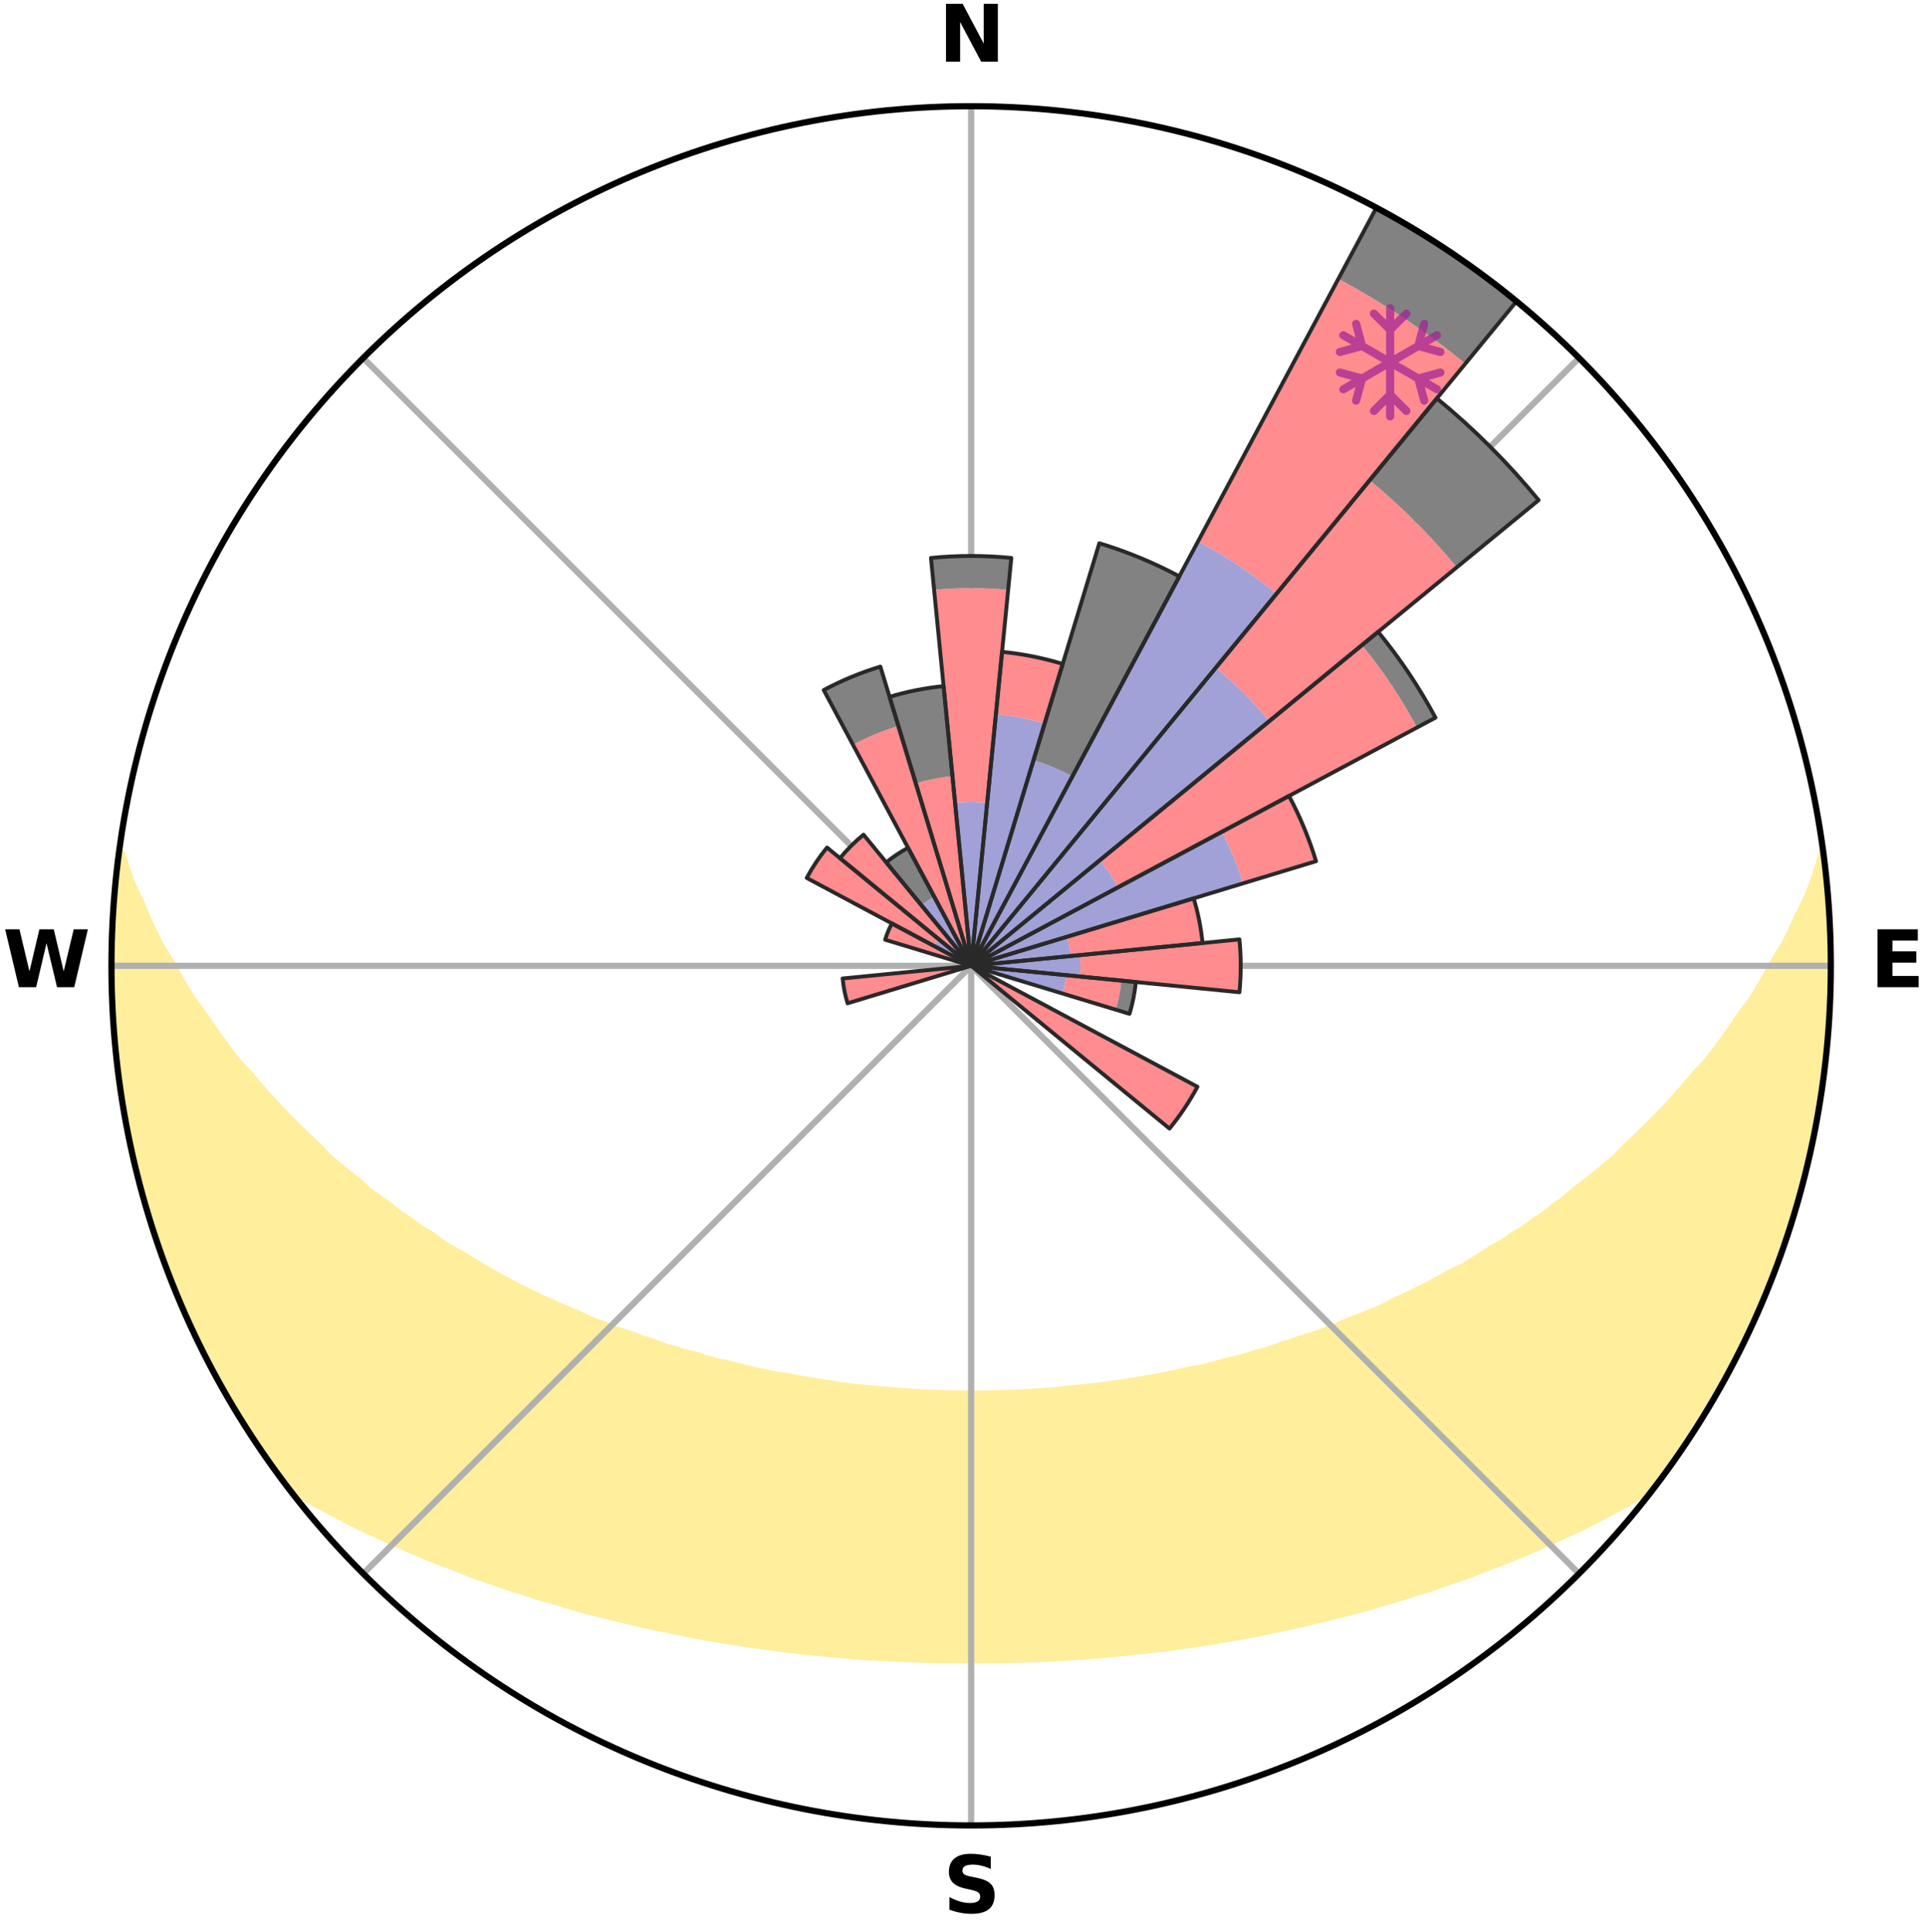 <?xml version="1.0" encoding="utf-8" standalone="no"?>
<!DOCTYPE svg PUBLIC "-//W3C//DTD SVG 1.1//EN"
  "http://www.w3.org/Graphics/SVG/1.1/DTD/svg11.dtd">
<svg xmlns:xlink="http://www.w3.org/1999/xlink" width="248.41pt" height="249.158pt" viewBox="0 0 248.41 249.158" xmlns="http://www.w3.org/2000/svg" version="1.1">
 <title>Ski Rose for Hohenbogen</title>
 <defs>
  <style type="text/css">*{stroke-linejoin: round; stroke-linecap: butt}</style>
 </defs>
 <g id="figure_1">
  <g id="patch_1">
   <path d="M 0 249.158 
L 248.41 249.158 
L 248.41 0 
L 0 0 
z
" style="fill: #ffffff"/>
  </g>
  <g id="axes_1">
   <g id="patch_2">
    <path d="M 236.135 124.579 
C 236.135 110.018 233.267 95.599 227.695 82.147 
C 222.122 68.695 213.955 56.471 203.659 46.175 
C 193.363 35.879 181.139 27.711 167.687 22.139 
C 154.235 16.567 139.815 13.699 125.255 13.699 
C 110.694 13.699 96.275 16.567 82.823 22.139 
C 69.371 27.711 57.147 35.879 46.851 46.175 
C 36.555 56.471 28.387 68.695 22.815 82.147 
C 17.243 95.599 14.375 110.018 14.375 124.579 
C 14.375 139.14 17.243 153.559 22.815 167.011 
C 28.387 180.463 36.555 192.687 46.851 202.983 
C 57.147 213.279 69.371 221.447 82.823 227.019 
C 96.275 232.591 110.694 235.459 125.255 235.459 
C 139.815 235.459 154.235 232.591 167.687 227.019 
C 181.139 221.447 193.363 213.279 203.659 202.983 
C 213.955 192.687 222.122 180.463 227.695 167.011 
C 233.267 153.559 236.135 139.14 236.135 124.579 
M 125.255 124.579 
C 125.255 124.579 125.255 124.579 125.255 124.579 
C 125.255 124.579 125.255 124.579 125.255 124.579 
C 125.255 124.579 125.255 124.579 125.255 124.579 
C 125.255 124.579 125.255 124.579 125.255 124.579 
C 125.255 124.579 125.255 124.579 125.255 124.579 
C 125.255 124.579 125.255 124.579 125.255 124.579 
C 125.255 124.579 125.255 124.579 125.255 124.579 
C 125.255 124.579 125.255 124.579 125.255 124.579 
C 125.255 124.579 125.255 124.579 125.255 124.579 
C 125.255 124.579 125.255 124.579 125.255 124.579 
C 125.255 124.579 125.255 124.579 125.255 124.579 
C 125.255 124.579 125.255 124.579 125.255 124.579 
C 125.255 124.579 125.255 124.579 125.255 124.579 
C 125.255 124.579 125.255 124.579 125.255 124.579 
C 125.255 124.579 125.255 124.579 125.255 124.579 
C 125.255 124.579 125.255 124.579 125.255 124.579 
z
" style="fill: #ffffff"/>
   </g>
   <g id="PolyCollection_1">
    <defs>
     <path id="m1e5b28389a" d="M 235.085 -139.039 
L 235.085 -139.039 
L 234.46 -137.021 
L 233.761 -135.027 
L 232.997 -133.059 
L 231.985 -131.107 
L 231.115 -129.201 
L 230.201 -127.327 
L 229.051 -125.485 
L 228.062 -123.682 
L 227.038 -121.914 
L 225.983 -120.181 
L 224.699 -118.497 
L 223.585 -116.84 
L 222.445 -115.221 
L 221.279 -113.639 
L 220.088 -112.094 
L 218.68 -110.617 
L 217.447 -109.151 
L 216.193 -107.725 
L 214.922 -106.336 
L 213.633 -104.986 
L 212.328 -103.675 
L 211.009 -102.402 
L 209.676 -101.167 
L 208.515 -99.916 
L 207.157 -98.755 
L 205.789 -97.633 
L 204.413 -96.548 
L 203.029 -95.5 
L 201.814 -94.422 
L 200.417 -93.446 
L 199.185 -92.433 
L 197.779 -91.528 
L 196.535 -90.58 
L 195.124 -89.744 
L 193.871 -88.86 
L 192.46 -88.09 
L 191.203 -87.268 
L 189.943 -86.475 
L 188.682 -85.711 
L 187.277 -85.066 
L 186.018 -84.361 
L 184.76 -83.682 
L 183.503 -83.031 
L 182.248 -82.406 
L 180.997 -81.807 
L 179.748 -81.233 
L 178.623 -80.586 
L 177.38 -80.06 
L 176.142 -79.558 
L 174.909 -79.079 
L 173.684 -78.622 
L 172.566 -78.086 
L 171.351 -77.672 
L 170.238 -77.177 
L 169.034 -76.802 
L 167.84 -76.446 
L 166.738 -76.009 
L 165.557 -75.689 
L 164.463 -75.288 
L 163.372 -74.904 
L 162.213 -74.633 
L 161.131 -74.282 
L 160.053 -73.948 
L 158.917 -73.721 
L 157.85 -73.415 
L 156.786 -73.125 
L 155.726 -72.849 
L 154.671 -72.586 
L 153.574 -72.421 
L 152.53 -72.183 
L 151.491 -71.958 
L 150.456 -71.744 
L 149.425 -71.542 
L 148.399 -71.351 
L 147.377 -71.171 
L 146.359 -71.002 
L 145.346 -70.842 
L 144.337 -70.692 
L 143.332 -70.552 
L 142.331 -70.42 
L 141.334 -70.297 
L 140.34 -70.183 
L 139.35 -70.076 
L 138.364 -69.977 
L 137.38 -69.885 
L 136.407 -69.762 
L 135.428 -69.688 
L 134.452 -69.621 
L 133.477 -69.56 
L 132.505 -69.506 
L 131.535 -69.458 
L 130.566 -69.416 
L 129.6 -69.365 
L 128.634 -69.338 
L 127.668 -69.318 
L 126.702 -69.303 
L 125.737 -69.293 
L 124.772 -69.294 
L 123.807 -69.303 
L 122.842 -69.326 
L 121.877 -69.35 
L 120.911 -69.381 
L 119.943 -69.417 
L 118.975 -69.46 
L 118.005 -69.508 
L 117.037 -69.591 
L 116.064 -69.655 
L 115.088 -69.726 
L 114.111 -69.804 
L 113.13 -69.889 
L 112.147 -69.981 
L 111.16 -70.08 
L 110.171 -70.187 
L 109.177 -70.302 
L 108.18 -70.425 
L 107.199 -70.616 
L 106.197 -70.76 
L 105.19 -70.913 
L 104.179 -71.075 
L 103.164 -71.248 
L 102.145 -71.43 
L 101.122 -71.624 
L 100.057 -71.751 
L 99.023 -71.965 
L 97.983 -72.191 
L 96.94 -72.429 
L 95.892 -72.68 
L 94.84 -72.944 
L 93.783 -73.222 
L 92.666 -73.425 
L 91.599 -73.73 
L 90.528 -74.05 
L 89.453 -74.386 
L 88.304 -74.643 
L 87.22 -75.011 
L 86.055 -75.298 
L 84.962 -75.7 
L 83.866 -76.119 
L 82.68 -76.457 
L 81.577 -76.913 
L 80.378 -77.289 
L 79.171 -77.684 
L 78.058 -78.199 
L 76.84 -78.635 
L 75.614 -79.092 
L 74.495 -79.671 
L 73.261 -80.172 
L 72.022 -80.698 
L 70.779 -81.247 
L 69.531 -81.821 
L 68.28 -82.42 
L 67.026 -83.045 
L 65.77 -83.697 
L 64.513 -84.375 
L 63.255 -85.081 
L 61.997 -85.815 
L 60.74 -86.577 
L 59.485 -87.368 
L 58.077 -88.105 
L 56.824 -88.956 
L 55.576 -89.838 
L 54.169 -90.673 
L 52.929 -91.618 
L 51.527 -92.521 
L 50.299 -93.531 
L 48.906 -94.505 
L 47.518 -95.515 
L 46.314 -96.625 
L 44.942 -97.707 
L 43.578 -98.826 
L 42.224 -99.984 
L 41.066 -101.232 
L 39.737 -102.463 
L 38.421 -103.732 
L 37.119 -105.04 
L 35.834 -106.386 
L 34.566 -107.771 
L 33.316 -109.194 
L 32.086 -110.655 
L 30.68 -112.128 
L 29.493 -113.668 
L 28.33 -115.246 
L 27.192 -116.861 
L 26.08 -118.513 
L 24.799 -120.193 
L 23.746 -121.921 
L 22.724 -123.684 
L 21.736 -125.482 
L 20.588 -127.32 
L 19.675 -129.189 
L 18.803 -131.09 
L 17.978 -133.022 
L 17.02 -135.001 
L 16.314 -136.991 
L 15.68 -139.005 
L 15.343 -139.049 
L 15.343 -139.049 
L 15.1 -137.13 
L 14.889 -135.206 
L 14.801 -133.272 
L 14.656 -131.344 
L 14.635 -129.409 
L 14.476 -127.48 
L 14.43 -125.546 
L 14.416 -123.612 
L 14.435 -121.677 
L 14.484 -119.743 
L 14.661 -117.815 
L 14.774 -115.884 
L 14.918 -113.955 
L 15.191 -112.039 
L 15.329 -110.107 
L 15.634 -108.196 
L 16.003 -106.296 
L 16.238 -104.374 
L 16.63 -102.479 
L 17.092 -100.6 
L 17.483 -98.705 
L 18.008 -96.843 
L 18.46 -94.962 
L 18.944 -93.088 
L 19.562 -91.254 
L 20.108 -89.397 
L 20.837 -87.603 
L 21.444 -85.766 
L 22.129 -83.957 
L 22.899 -82.182 
L 23.601 -80.379 
L 24.38 -78.608 
L 25.242 -76.875 
L 26.042 -75.113 
L 26.922 -73.39 
L 27.842 -71.688 
L 28.752 -69.98 
L 29.754 -68.325 
L 30.742 -66.661 
L 31.768 -65.021 
L 32.812 -63.393 
L 33.903 -61.795 
L 35.01 -60.208 
L 36.138 -58.636 
L 37.426 -57.186 
L 39.209 -56.135 
L 40.96 -55.092 
L 42.785 -54.143 
L 44.564 -53.19 
L 46.351 -52.277 
L 48.191 -51.448 
L 49.982 -50.609 
L 51.774 -49.804 
L 53.564 -49.032 
L 55.351 -48.293 
L 57.135 -47.584 
L 58.915 -46.905 
L 60.651 -46.208 
L 62.422 -45.587 
L 64.186 -44.993 
L 65.907 -44.375 
L 67.659 -43.833 
L 69.374 -43.272 
L 71.113 -42.779 
L 72.813 -42.262 
L 74.511 -41.773 
L 76.201 -41.302 
L 77.911 -40.899 
L 79.591 -40.477 
L 81.262 -40.069 
L 82.93 -39.689 
L 84.589 -39.321 
L 86.245 -38.979 
L 87.892 -38.65 
L 89.519 -38.305 
L 91.158 -38.018 
L 92.788 -37.741 
L 94.414 -37.488 
L 96.023 -37.216 
L 97.637 -36.987 
L 99.248 -36.781 
L 100.845 -36.559 
L 102.444 -36.374 
L 104.033 -36.184 
L 105.625 -36.035 
L 107.208 -35.875 
L 108.79 -35.745 
L 110.367 -35.615 
L 111.942 -35.499 
L 113.516 -35.415 
L 115.086 -35.327 
L 116.654 -35.26 
L 118.22 -35.198 
L 119.785 -35.151 
L 121.349 -35.127 
L 122.912 -35.106 
L 124.474 -35.097 
L 126.036 -35.097 
L 127.598 -35.106 
L 129.161 -35.119 
L 130.724 -35.152 
L 132.289 -35.199 
L 133.856 -35.255 
L 135.424 -35.328 
L 136.993 -35.417 
L 138.568 -35.5 
L 140.142 -35.616 
L 141.722 -35.733 
L 143.301 -35.878 
L 144.884 -36.038 
L 146.476 -36.186 
L 148.065 -36.377 
L 149.664 -36.562 
L 151.27 -36.752 
L 152.872 -36.99 
L 154.485 -37.219 
L 156.107 -37.455 
L 157.721 -37.745 
L 159.35 -38.022 
L 160.989 -38.309 
L 162.631 -38.62 
L 164.263 -38.984 
L 165.919 -39.325 
L 167.577 -39.694 
L 169.246 -40.074 
L 170.916 -40.482 
L 172.596 -40.903 
L 174.306 -41.306 
L 175.995 -41.778 
L 177.694 -42.266 
L 179.393 -42.785 
L 181.132 -43.278 
L 182.847 -43.838 
L 184.599 -44.38 
L 186.319 -44.999 
L 188.083 -45.593 
L 189.854 -46.214 
L 191.59 -46.91 
L 193.37 -47.589 
L 195.154 -48.298 
L 196.941 -49.037 
L 198.731 -49.809 
L 200.522 -50.614 
L 202.313 -51.453 
L 204.153 -52.283 
L 205.939 -53.196 
L 207.718 -54.149 
L 209.544 -55.097 
L 211.296 -56.139 
L 213.077 -57.191 
L 214.372 -58.636 
L 215.513 -60.199 
L 216.615 -61.789 
L 217.716 -63.38 
L 218.766 -65.006 
L 219.757 -66.668 
L 220.755 -68.325 
L 221.711 -70.007 
L 222.695 -71.674 
L 223.569 -73.4 
L 224.452 -75.121 
L 225.326 -76.848 
L 226.08 -78.631 
L 226.932 -80.369 
L 227.663 -82.16 
L 228.396 -83.951 
L 229.026 -85.781 
L 229.726 -87.584 
L 230.391 -89.401 
L 230.924 -91.262 
L 231.535 -93.097 
L 232.087 -94.952 
L 232.458 -96.854 
L 232.946 -98.725 
L 233.392 -100.606 
L 233.796 -102.496 
L 234.164 -104.394 
L 234.496 -106.298 
L 234.786 -108.21 
L 235.036 -110.126 
L 235.415 -112.028 
L 235.604 -113.954 
L 235.757 -115.882 
L 235.858 -117.814 
L 235.922 -119.747 
L 235.95 -121.68 
L 236.112 -123.612 
L 236.09 -125.546 
L 236.035 -127.48 
L 235.924 -129.411 
L 235.779 -131.339 
L 235.792 -133.279 
L 235.582 -135.202 
L 235.34 -137.122 
L 235.085 -139.039 
z
" style="stroke: #ffee9c"/>
    </defs>
    <g clip-path="url(#p3875269d97)">
     <use xlink:href="#m1e5b28389a" x="0" y="249.158" style="fill: #ffee9c; stroke: #ffee9c"/>
    </g>
   </g>
   <g id="matplotlib.axis_1">
    <g id="xtick_1">
     <g id="line2d_1">
      <path d="M 125.255 124.579 
L 125.255 13.699 
" clip-path="url(#p3875269d97)" style="fill: none; stroke: #b0b0b0; stroke-width: 0.8; stroke-linecap: square"/>
     </g>
     <g id="text_1">
      <!-- N -->
      <g transform="translate(121.07 7.958) scale(0.1 -0.1)">
       <defs>
        <path id="DejaVuSans-Bold-4e" d="M 588 4666 
L 1931 4666 
L 3628 1466 
L 3628 4666 
L 4769 4666 
L 4769 0 
L 3425 0 
L 1728 3200 
L 1728 0 
L 588 0 
L 588 4666 
z
" transform="scale(0.016)"/>
       </defs>
       <use xlink:href="#DejaVuSans-Bold-4e"/>
      </g>
     </g>
    </g>
    <g id="xtick_2">
     <g id="line2d_2">
      <path d="M 125.255 124.579 
L 203.659 46.175 
" clip-path="url(#p3875269d97)" style="fill: none; stroke: #b0b0b0; stroke-width: 0.8; stroke-linecap: square"/>
     </g>
    </g>
    <g id="xtick_3">
     <g id="line2d_3">
      <path d="M 125.255 124.579 
L 236.135 124.579 
" clip-path="url(#p3875269d97)" style="fill: none; stroke: #b0b0b0; stroke-width: 0.8; stroke-linecap: square"/>
     </g>
     <g id="text_2">
      <!-- E -->
      <g transform="translate(241.219 127.338) scale(0.1 -0.1)">
       <defs>
        <path id="DejaVuSans-Bold-45" d="M 588 4666 
L 3834 4666 
L 3834 3756 
L 1791 3756 
L 1791 2888 
L 3713 2888 
L 3713 1978 
L 1791 1978 
L 1791 909 
L 3903 909 
L 3903 0 
L 588 0 
L 588 4666 
z
" transform="scale(0.016)"/>
       </defs>
       <use xlink:href="#DejaVuSans-Bold-45"/>
      </g>
     </g>
    </g>
    <g id="xtick_4">
     <g id="line2d_4">
      <path d="M 125.255 124.579 
L 203.659 202.983 
" clip-path="url(#p3875269d97)" style="fill: none; stroke: #b0b0b0; stroke-width: 0.8; stroke-linecap: square"/>
     </g>
    </g>
    <g id="xtick_5">
     <g id="line2d_5">
      <path d="M 125.255 124.579 
L 125.255 235.459 
" clip-path="url(#p3875269d97)" style="fill: none; stroke: #b0b0b0; stroke-width: 0.8; stroke-linecap: square"/>
     </g>
     <g id="text_3">
      <!-- S -->
      <g transform="translate(121.654 246.718) scale(0.1 -0.1)">
       <defs>
        <path id="DejaVuSans-Bold-53" d="M 3834 4519 
L 3834 3531 
Q 3450 3703 3084 3790 
Q 2719 3878 2394 3878 
Q 1963 3878 1756 3759 
Q 1550 3641 1550 3391 
Q 1550 3203 1689 3098 
Q 1828 2994 2194 2919 
L 2706 2816 
Q 3484 2659 3812 2340 
Q 4141 2022 4141 1434 
Q 4141 663 3683 286 
Q 3225 -91 2284 -91 
Q 1841 -91 1394 -6 
Q 947 78 500 244 
L 500 1259 
Q 947 1022 1364 901 
Q 1781 781 2169 781 
Q 2563 781 2772 912 
Q 2981 1044 2981 1288 
Q 2981 1506 2839 1625 
Q 2697 1744 2272 1838 
L 1806 1941 
Q 1106 2091 782 2419 
Q 459 2747 459 3303 
Q 459 4000 909 4375 
Q 1359 4750 2203 4750 
Q 2588 4750 2994 4692 
Q 3400 4634 3834 4519 
z
" transform="scale(0.016)"/>
       </defs>
       <use xlink:href="#DejaVuSans-Bold-53"/>
      </g>
     </g>
    </g>
    <g id="xtick_6">
     <g id="line2d_6">
      <path d="M 125.255 124.579 
L 46.851 202.983 
" clip-path="url(#p3875269d97)" style="fill: none; stroke: #b0b0b0; stroke-width: 0.8; stroke-linecap: square"/>
     </g>
    </g>
    <g id="xtick_7">
     <g id="line2d_7">
      <path d="M 125.255 124.579 
L 14.375 124.579 
" clip-path="url(#p3875269d97)" style="fill: none; stroke: #b0b0b0; stroke-width: 0.8; stroke-linecap: square"/>
     </g>
     <g id="text_4">
      <!-- W -->
      <g transform="translate(0.36 127.338) scale(0.1 -0.1)">
       <defs>
        <path id="DejaVuSans-Bold-57" d="M 191 4666 
L 1344 4666 
L 2150 1275 
L 2950 4666 
L 4109 4666 
L 4909 1275 
L 5716 4666 
L 6859 4666 
L 5759 0 
L 4372 0 
L 3525 3547 
L 2688 0 
L 1300 0 
L 191 4666 
z
" transform="scale(0.016)"/>
       </defs>
       <use xlink:href="#DejaVuSans-Bold-57"/>
      </g>
     </g>
    </g>
    <g id="xtick_8">
     <g id="line2d_8">
      <path d="M 125.255 124.579 
L 46.851 46.175 
" clip-path="url(#p3875269d97)" style="fill: none; stroke: #b0b0b0; stroke-width: 0.8; stroke-linecap: square"/>
     </g>
    </g>
   </g>
   <g id="matplotlib.axis_2"/>
   <g id="patch_3">
    <path d="M 125.255 124.579 
C 125.255 124.579 125.255 124.579 125.255 124.579 
C 125.255 124.579 125.255 124.579 125.255 124.579 
L 125.255 124.579 
C 125.255 124.579 125.255 124.579 125.255 124.579 
C 125.255 124.579 125.255 124.579 125.255 124.579 
z
" clip-path="url(#p3875269d97)" style="fill: #d9d9d9"/>
   </g>
   <g id="patch_4">
    <path d="M 125.255 124.579 
C 125.255 124.579 125.255 124.579 125.255 124.579 
C 125.255 124.579 125.255 124.579 125.255 124.579 
L 125.255 124.579 
C 125.255 124.579 125.255 124.579 125.255 124.579 
C 125.255 124.579 125.255 124.579 125.255 124.579 
z
" clip-path="url(#p3875269d97)" style="fill: #d9d9d9"/>
   </g>
   <g id="patch_5">
    <path d="M 125.255 124.579 
C 125.255 124.579 125.255 124.579 125.255 124.579 
C 125.255 124.579 125.255 124.579 125.255 124.579 
L 125.255 124.579 
C 125.255 124.579 125.255 124.579 125.255 124.579 
C 125.255 124.579 125.255 124.579 125.255 124.579 
z
" clip-path="url(#p3875269d97)" style="fill: #d9d9d9"/>
   </g>
   <g id="patch_6">
    <path d="M 125.255 124.579 
C 125.255 124.579 125.255 124.579 125.255 124.579 
C 125.255 124.579 125.255 124.579 125.255 124.579 
L 125.255 124.579 
C 125.255 124.579 125.255 124.579 125.255 124.579 
C 125.255 124.579 125.255 124.579 125.255 124.579 
z
" clip-path="url(#p3875269d97)" style="fill: #d9d9d9"/>
   </g>
   <g id="patch_7">
    <path d="M 125.255 124.579 
C 125.255 124.579 125.255 124.579 125.255 124.579 
C 125.255 124.579 125.255 124.579 125.255 124.579 
L 125.255 124.579 
C 125.255 124.579 125.255 124.579 125.255 124.579 
C 125.255 124.579 125.255 124.579 125.255 124.579 
z
" clip-path="url(#p3875269d97)" style="fill: #d9d9d9"/>
   </g>
   <g id="patch_8">
    <path d="M 125.255 124.579 
C 125.255 124.579 125.255 124.579 125.255 124.579 
C 125.255 124.579 125.255 124.579 125.255 124.579 
L 125.255 124.579 
C 125.255 124.579 125.255 124.579 125.255 124.579 
C 125.255 124.579 125.255 124.579 125.255 124.579 
z
" clip-path="url(#p3875269d97)" style="fill: #d9d9d9"/>
   </g>
   <g id="patch_9">
    <path d="M 125.255 124.579 
C 125.255 124.579 125.255 124.579 125.255 124.579 
C 125.255 124.579 125.255 124.579 125.255 124.579 
L 125.255 124.579 
C 125.255 124.579 125.255 124.579 125.255 124.579 
C 125.255 124.579 125.255 124.579 125.255 124.579 
z
" clip-path="url(#p3875269d97)" style="fill: #d9d9d9"/>
   </g>
   <g id="patch_10">
    <path d="M 125.255 124.579 
C 125.255 124.579 125.255 124.579 125.255 124.579 
C 125.255 124.579 125.255 124.579 125.255 124.579 
L 125.255 124.579 
C 125.255 124.579 125.255 124.579 125.255 124.579 
C 125.255 124.579 125.255 124.579 125.255 124.579 
z
" clip-path="url(#p3875269d97)" style="fill: #d9d9d9"/>
   </g>
   <g id="patch_11">
    <path d="M 125.255 124.579 
C 125.255 124.579 125.255 124.579 125.255 124.579 
C 125.255 124.579 125.255 124.579 125.255 124.579 
L 125.255 124.579 
C 125.255 124.579 125.255 124.579 125.255 124.579 
C 125.255 124.579 125.255 124.579 125.255 124.579 
z
" clip-path="url(#p3875269d97)" style="fill: #d9d9d9"/>
   </g>
   <g id="patch_12">
    <path d="M 125.255 124.579 
C 125.255 124.579 125.255 124.579 125.255 124.579 
C 125.255 124.579 125.255 124.579 125.255 124.579 
L 125.255 124.579 
C 125.255 124.579 125.255 124.579 125.255 124.579 
C 125.255 124.579 125.255 124.579 125.255 124.579 
z
" clip-path="url(#p3875269d97)" style="fill: #d9d9d9"/>
   </g>
   <g id="patch_13">
    <path d="M 125.255 124.579 
C 125.255 124.579 125.255 124.579 125.255 124.579 
C 125.255 124.579 125.255 124.579 125.255 124.579 
L 125.255 124.579 
C 125.255 124.579 125.255 124.579 125.255 124.579 
C 125.255 124.579 125.255 124.579 125.255 124.579 
z
" clip-path="url(#p3875269d97)" style="fill: #d9d9d9"/>
   </g>
   <g id="patch_14">
    <path d="M 125.255 124.579 
C 125.255 124.579 125.255 124.579 125.255 124.579 
C 125.255 124.579 125.255 124.579 125.255 124.579 
L 125.255 124.579 
C 125.255 124.579 125.255 124.579 125.255 124.579 
C 125.255 124.579 125.255 124.579 125.255 124.579 
z
" clip-path="url(#p3875269d97)" style="fill: #d9d9d9"/>
   </g>
   <g id="patch_15">
    <path d="M 125.255 124.579 
C 125.255 124.579 125.255 124.579 125.255 124.579 
C 125.255 124.579 125.255 124.579 125.255 124.579 
L 125.255 124.579 
C 125.255 124.579 125.255 124.579 125.255 124.579 
C 125.255 124.579 125.255 124.579 125.255 124.579 
z
" clip-path="url(#p3875269d97)" style="fill: #d9d9d9"/>
   </g>
   <g id="patch_16">
    <path d="M 125.255 124.579 
C 125.255 124.579 125.255 124.579 125.255 124.579 
C 125.255 124.579 125.255 124.579 125.255 124.579 
L 125.255 124.579 
C 125.255 124.579 125.255 124.579 125.255 124.579 
C 125.255 124.579 125.255 124.579 125.255 124.579 
z
" clip-path="url(#p3875269d97)" style="fill: #d9d9d9"/>
   </g>
   <g id="patch_17">
    <path d="M 125.255 124.579 
C 125.255 124.579 125.255 124.579 125.255 124.579 
C 125.255 124.579 125.255 124.579 125.255 124.579 
L 125.255 124.579 
C 125.255 124.579 125.255 124.579 125.255 124.579 
C 125.255 124.579 125.255 124.579 125.255 124.579 
z
" clip-path="url(#p3875269d97)" style="fill: #d9d9d9"/>
   </g>
   <g id="patch_18">
    <path d="M 125.255 124.579 
C 125.255 124.579 125.255 124.579 125.255 124.579 
C 125.255 124.579 125.255 124.579 125.255 124.579 
L 125.255 124.579 
C 125.255 124.579 125.255 124.579 125.255 124.579 
C 125.255 124.579 125.255 124.579 125.255 124.579 
z
" clip-path="url(#p3875269d97)" style="fill: #d9d9d9"/>
   </g>
   <g id="patch_19">
    <path d="M 125.255 124.579 
C 125.255 124.579 125.255 124.579 125.255 124.579 
C 125.255 124.579 125.255 124.579 125.255 124.579 
L 125.255 124.579 
C 125.255 124.579 125.255 124.579 125.255 124.579 
C 125.255 124.579 125.255 124.579 125.255 124.579 
z
" clip-path="url(#p3875269d97)" style="fill: #d9d9d9"/>
   </g>
   <g id="patch_20">
    <path d="M 125.255 124.579 
C 125.255 124.579 125.255 124.579 125.255 124.579 
C 125.255 124.579 125.255 124.579 125.255 124.579 
L 125.255 124.579 
C 125.255 124.579 125.255 124.579 125.255 124.579 
C 125.255 124.579 125.255 124.579 125.255 124.579 
z
" clip-path="url(#p3875269d97)" style="fill: #d9d9d9"/>
   </g>
   <g id="patch_21">
    <path d="M 125.255 124.579 
C 125.255 124.579 125.255 124.579 125.255 124.579 
C 125.255 124.579 125.255 124.579 125.255 124.579 
L 125.255 124.579 
C 125.255 124.579 125.255 124.579 125.255 124.579 
C 125.255 124.579 125.255 124.579 125.255 124.579 
z
" clip-path="url(#p3875269d97)" style="fill: #d9d9d9"/>
   </g>
   <g id="patch_22">
    <path d="M 125.255 124.579 
C 125.255 124.579 125.255 124.579 125.255 124.579 
C 125.255 124.579 125.255 124.579 125.255 124.579 
L 125.255 124.579 
C 125.255 124.579 125.255 124.579 125.255 124.579 
C 125.255 124.579 125.255 124.579 125.255 124.579 
z
" clip-path="url(#p3875269d97)" style="fill: #d9d9d9"/>
   </g>
   <g id="patch_23">
    <path d="M 125.255 124.579 
C 125.255 124.579 125.255 124.579 125.255 124.579 
C 125.255 124.579 125.255 124.579 125.255 124.579 
L 125.255 124.579 
C 125.255 124.579 125.255 124.579 125.255 124.579 
C 125.255 124.579 125.255 124.579 125.255 124.579 
z
" clip-path="url(#p3875269d97)" style="fill: #d9d9d9"/>
   </g>
   <g id="patch_24">
    <path d="M 125.255 124.579 
C 125.255 124.579 125.255 124.579 125.255 124.579 
C 125.255 124.579 125.255 124.579 125.255 124.579 
L 125.255 124.579 
C 125.255 124.579 125.255 124.579 125.255 124.579 
C 125.255 124.579 125.255 124.579 125.255 124.579 
z
" clip-path="url(#p3875269d97)" style="fill: #d9d9d9"/>
   </g>
   <g id="patch_25">
    <path d="M 125.255 124.579 
C 125.255 124.579 125.255 124.579 125.255 124.579 
C 125.255 124.579 125.255 124.579 125.255 124.579 
L 125.255 124.579 
C 125.255 124.579 125.255 124.579 125.255 124.579 
C 125.255 124.579 125.255 124.579 125.255 124.579 
z
" clip-path="url(#p3875269d97)" style="fill: #d9d9d9"/>
   </g>
   <g id="patch_26">
    <path d="M 125.255 124.579 
C 125.255 124.579 125.255 124.579 125.255 124.579 
C 125.255 124.579 125.255 124.579 125.255 124.579 
L 125.255 124.579 
C 125.255 124.579 125.255 124.579 125.255 124.579 
C 125.255 124.579 125.255 124.579 125.255 124.579 
z
" clip-path="url(#p3875269d97)" style="fill: #d9d9d9"/>
   </g>
   <g id="patch_27">
    <path d="M 125.255 124.579 
C 125.255 124.579 125.255 124.579 125.255 124.579 
C 125.255 124.579 125.255 124.579 125.255 124.579 
L 125.255 124.579 
C 125.255 124.579 125.255 124.579 125.255 124.579 
C 125.255 124.579 125.255 124.579 125.255 124.579 
z
" clip-path="url(#p3875269d97)" style="fill: #d9d9d9"/>
   </g>
   <g id="patch_28">
    <path d="M 125.255 124.579 
C 125.255 124.579 125.255 124.579 125.255 124.579 
C 125.255 124.579 125.255 124.579 125.255 124.579 
L 125.255 124.579 
C 125.255 124.579 125.255 124.579 125.255 124.579 
C 125.255 124.579 125.255 124.579 125.255 124.579 
z
" clip-path="url(#p3875269d97)" style="fill: #d9d9d9"/>
   </g>
   <g id="patch_29">
    <path d="M 125.255 124.579 
C 125.255 124.579 125.255 124.579 125.255 124.579 
C 125.255 124.579 125.255 124.579 125.255 124.579 
L 125.255 124.579 
C 125.255 124.579 125.255 124.579 125.255 124.579 
C 125.255 124.579 125.255 124.579 125.255 124.579 
z
" clip-path="url(#p3875269d97)" style="fill: #d9d9d9"/>
   </g>
   <g id="patch_30">
    <path d="M 125.255 124.579 
C 125.255 124.579 125.255 124.579 125.255 124.579 
C 125.255 124.579 125.255 124.579 125.255 124.579 
L 125.255 124.579 
C 125.255 124.579 125.255 124.579 125.255 124.579 
C 125.255 124.579 125.255 124.579 125.255 124.579 
z
" clip-path="url(#p3875269d97)" style="fill: #d9d9d9"/>
   </g>
   <g id="patch_31">
    <path d="M 125.255 124.579 
C 125.255 124.579 125.255 124.579 125.255 124.579 
C 125.255 124.579 125.255 124.579 125.255 124.579 
L 125.255 124.579 
C 125.255 124.579 125.255 124.579 125.255 124.579 
C 125.255 124.579 125.255 124.579 125.255 124.579 
z
" clip-path="url(#p3875269d97)" style="fill: #d9d9d9"/>
   </g>
   <g id="patch_32">
    <path d="M 125.255 124.579 
C 125.255 124.579 125.255 124.579 125.255 124.579 
C 125.255 124.579 125.255 124.579 125.255 124.579 
L 125.255 124.579 
C 125.255 124.579 125.255 124.579 125.255 124.579 
C 125.255 124.579 125.255 124.579 125.255 124.579 
z
" clip-path="url(#p3875269d97)" style="fill: #d9d9d9"/>
   </g>
   <g id="patch_33">
    <path d="M 125.255 124.579 
C 125.255 124.579 125.255 124.579 125.255 124.579 
C 125.255 124.579 125.255 124.579 125.255 124.579 
L 125.255 124.579 
C 125.255 124.579 125.255 124.579 125.255 124.579 
C 125.255 124.579 125.255 124.579 125.255 124.579 
z
" clip-path="url(#p3875269d97)" style="fill: #d9d9d9"/>
   </g>
   <g id="patch_34">
    <path d="M 125.255 124.579 
C 125.255 124.579 125.255 124.579 125.255 124.579 
C 125.255 124.579 125.255 124.579 125.255 124.579 
L 125.255 124.579 
C 125.255 124.579 125.255 124.579 125.255 124.579 
C 125.255 124.579 125.255 124.579 125.255 124.579 
z
" clip-path="url(#p3875269d97)" style="fill: #d9d9d9"/>
   </g>
   <g id="patch_35">
    <path d="M 125.255 124.579 
C 125.255 124.579 125.255 124.579 125.255 124.579 
C 125.255 124.579 125.255 124.579 125.255 124.579 
L 127.327 103.543 
C 126.638 103.475 125.947 103.441 125.255 103.441 
C 124.563 103.441 123.872 103.475 123.183 103.543 
z
" clip-path="url(#p3875269d97)" style="fill: #a1a1d8"/>
   </g>
   <g id="patch_36">
    <path d="M 125.255 124.579 
C 125.255 124.579 125.255 124.579 125.255 124.579 
C 125.255 124.579 125.255 124.579 125.255 124.579 
L 134.732 93.337 
C 133.709 93.027 132.672 92.767 131.624 92.558 
C 130.576 92.35 129.518 92.193 128.455 92.088 
z
" clip-path="url(#p3875269d97)" style="fill: #a1a1d8"/>
   </g>
   <g id="patch_37">
    <path d="M 125.255 124.579 
C 125.255 124.579 125.255 124.579 125.255 124.579 
C 125.255 124.579 125.255 124.579 125.255 124.579 
L 138.319 100.138 
C 137.519 99.71 136.698 99.322 135.86 98.975 
C 135.022 98.628 134.168 98.322 133.3 98.059 
z
" clip-path="url(#p3875269d97)" style="fill: #a1a1d8"/>
   </g>
   <g id="patch_38">
    <path d="M 125.255 124.579 
C 125.255 124.579 125.255 124.579 125.255 124.579 
C 125.255 124.579 125.255 124.579 125.255 124.579 
L 164.642 76.585 
C 163.071 75.296 161.438 74.085 159.748 72.956 
C 158.059 71.827 156.315 70.781 154.522 69.823 
z
" clip-path="url(#p3875269d97)" style="fill: #a1a1d8"/>
   </g>
   <g id="patch_39">
    <path d="M 125.255 124.579 
C 125.255 124.579 125.255 124.579 125.255 124.579 
C 125.255 124.579 125.255 124.579 125.255 124.579 
L 163.7 93.028 
C 162.667 91.77 161.573 90.563 160.422 89.412 
C 159.271 88.261 158.064 87.167 156.806 86.134 
z
" clip-path="url(#p3875269d97)" style="fill: #a1a1d8"/>
   </g>
   <g id="patch_40">
    <path d="M 125.255 124.579 
C 125.255 124.579 125.255 124.579 125.255 124.579 
C 125.255 124.579 125.255 124.579 125.255 124.579 
L 144.199 114.453 
C 143.867 113.833 143.506 113.23 143.115 112.645 
C 142.724 112.061 142.305 111.496 141.859 110.952 
z
" clip-path="url(#p3875269d97)" style="fill: #a1a1d8"/>
   </g>
   <g id="patch_41">
    <path d="M 125.255 124.579 
C 125.255 124.579 125.255 124.579 125.255 124.579 
C 125.255 124.579 125.255 124.579 125.255 124.579 
L 160.328 113.94 
C 159.98 112.792 159.575 111.662 159.116 110.553 
C 158.657 109.445 158.144 108.36 157.579 107.302 
z
" clip-path="url(#p3875269d97)" style="fill: #a1a1d8"/>
   </g>
   <g id="patch_42">
    <path d="M 125.255 124.579 
C 125.255 124.579 125.255 124.579 125.255 124.579 
C 125.255 124.579 125.255 124.579 125.255 124.579 
L 138.094 123.314 
C 138.053 122.894 137.991 122.476 137.909 122.062 
C 137.826 121.648 137.724 121.238 137.601 120.834 
z
" clip-path="url(#p3875269d97)" style="fill: #a1a1d8"/>
   </g>
   <g id="patch_43">
    <path d="M 125.255 124.579 
C 125.255 124.579 125.255 124.579 125.255 124.579 
C 125.255 124.579 125.255 124.579 125.255 124.579 
L 139.279 125.96 
C 139.324 125.501 139.347 125.04 139.347 124.579 
C 139.347 124.118 139.324 123.657 139.279 123.198 
z
" clip-path="url(#p3875269d97)" style="fill: #a1a1d8"/>
   </g>
   <g id="patch_44">
    <path d="M 125.255 124.579 
C 125.255 124.579 125.255 124.579 125.255 124.579 
C 125.255 124.579 125.255 124.579 125.255 124.579 
L 137.047 128.156 
C 137.164 127.77 137.262 127.379 137.341 126.983 
C 137.42 126.588 137.479 126.188 137.518 125.787 
z
" clip-path="url(#p3875269d97)" style="fill: #a1a1d8"/>
   </g>
   <g id="patch_45">
    <path d="M 125.255 124.579 
C 125.255 124.579 125.255 124.579 125.255 124.579 
C 125.255 124.579 125.255 124.579 125.255 124.579 
L 125.255 124.579 
C 125.255 124.579 125.255 124.579 125.255 124.579 
C 125.255 124.579 125.255 124.579 125.255 124.579 
z
" clip-path="url(#p3875269d97)" style="fill: #a1a1d8"/>
   </g>
   <g id="patch_46">
    <path d="M 125.255 124.579 
C 125.255 124.579 125.255 124.579 125.255 124.579 
C 125.255 124.579 125.255 124.579 125.255 124.579 
L 125.255 124.579 
C 125.255 124.579 125.255 124.579 125.255 124.579 
C 125.255 124.579 125.255 124.579 125.255 124.579 
z
" clip-path="url(#p3875269d97)" style="fill: #a1a1d8"/>
   </g>
   <g id="patch_47">
    <path d="M 125.255 124.579 
C 125.255 124.579 125.255 124.579 125.255 124.579 
C 125.255 124.579 125.255 124.579 125.255 124.579 
L 125.255 124.579 
C 125.255 124.579 125.255 124.579 125.255 124.579 
C 125.255 124.579 125.255 124.579 125.255 124.579 
z
" clip-path="url(#p3875269d97)" style="fill: #a1a1d8"/>
   </g>
   <g id="patch_48">
    <path d="M 125.255 124.579 
C 125.255 124.579 125.255 124.579 125.255 124.579 
C 125.255 124.579 125.255 124.579 125.255 124.579 
L 125.255 124.579 
C 125.255 124.579 125.255 124.579 125.255 124.579 
C 125.255 124.579 125.255 124.579 125.255 124.579 
z
" clip-path="url(#p3875269d97)" style="fill: #a1a1d8"/>
   </g>
   <g id="patch_49">
    <path d="M 125.255 124.579 
C 125.255 124.579 125.255 124.579 125.255 124.579 
C 125.255 124.579 125.255 124.579 125.255 124.579 
L 125.255 124.579 
C 125.255 124.579 125.255 124.579 125.255 124.579 
C 125.255 124.579 125.255 124.579 125.255 124.579 
z
" clip-path="url(#p3875269d97)" style="fill: #a1a1d8"/>
   </g>
   <g id="patch_50">
    <path d="M 125.255 124.579 
C 125.255 124.579 125.255 124.579 125.255 124.579 
C 125.255 124.579 125.255 124.579 125.255 124.579 
L 125.255 124.579 
C 125.255 124.579 125.255 124.579 125.255 124.579 
C 125.255 124.579 125.255 124.579 125.255 124.579 
z
" clip-path="url(#p3875269d97)" style="fill: #a1a1d8"/>
   </g>
   <g id="patch_51">
    <path d="M 125.255 124.579 
C 125.255 124.579 125.255 124.579 125.255 124.579 
C 125.255 124.579 125.255 124.579 125.255 124.579 
L 125.255 124.579 
C 125.255 124.579 125.255 124.579 125.255 124.579 
C 125.255 124.579 125.255 124.579 125.255 124.579 
z
" clip-path="url(#p3875269d97)" style="fill: #a1a1d8"/>
   </g>
   <g id="patch_52">
    <path d="M 125.255 124.579 
C 125.255 124.579 125.255 124.579 125.255 124.579 
C 125.255 124.579 125.255 124.579 125.255 124.579 
L 125.255 124.579 
C 125.255 124.579 125.255 124.579 125.255 124.579 
C 125.255 124.579 125.255 124.579 125.255 124.579 
z
" clip-path="url(#p3875269d97)" style="fill: #a1a1d8"/>
   </g>
   <g id="patch_53">
    <path d="M 125.255 124.579 
C 125.255 124.579 125.255 124.579 125.255 124.579 
C 125.255 124.579 125.255 124.579 125.255 124.579 
L 125.255 124.579 
C 125.255 124.579 125.255 124.579 125.255 124.579 
C 125.255 124.579 125.255 124.579 125.255 124.579 
z
" clip-path="url(#p3875269d97)" style="fill: #a1a1d8"/>
   </g>
   <g id="patch_54">
    <path d="M 125.255 124.579 
C 125.255 124.579 125.255 124.579 125.255 124.579 
C 125.255 124.579 125.255 124.579 125.255 124.579 
L 125.255 124.579 
C 125.255 124.579 125.255 124.579 125.255 124.579 
C 125.255 124.579 125.255 124.579 125.255 124.579 
z
" clip-path="url(#p3875269d97)" style="fill: #a1a1d8"/>
   </g>
   <g id="patch_55">
    <path d="M 125.255 124.579 
C 125.255 124.579 125.255 124.579 125.255 124.579 
C 125.255 124.579 125.255 124.579 125.255 124.579 
L 125.255 124.579 
C 125.255 124.579 125.255 124.579 125.255 124.579 
C 125.255 124.579 125.255 124.579 125.255 124.579 
z
" clip-path="url(#p3875269d97)" style="fill: #a1a1d8"/>
   </g>
   <g id="patch_56">
    <path d="M 125.255 124.579 
C 125.255 124.579 125.255 124.579 125.255 124.579 
C 125.255 124.579 125.255 124.579 125.255 124.579 
L 125.255 124.579 
C 125.255 124.579 125.255 124.579 125.255 124.579 
C 125.255 124.579 125.255 124.579 125.255 124.579 
z
" clip-path="url(#p3875269d97)" style="fill: #a1a1d8"/>
   </g>
   <g id="patch_57">
    <path d="M 125.255 124.579 
C 125.255 124.579 125.255 124.579 125.255 124.579 
C 125.255 124.579 125.255 124.579 125.255 124.579 
L 125.255 124.579 
C 125.255 124.579 125.255 124.579 125.255 124.579 
C 125.255 124.579 125.255 124.579 125.255 124.579 
z
" clip-path="url(#p3875269d97)" style="fill: #a1a1d8"/>
   </g>
   <g id="patch_58">
    <path d="M 125.255 124.579 
C 125.255 124.579 125.255 124.579 125.255 124.579 
C 125.255 124.579 125.255 124.579 125.255 124.579 
L 125.255 124.579 
C 125.255 124.579 125.255 124.579 125.255 124.579 
C 125.255 124.579 125.255 124.579 125.255 124.579 
z
" clip-path="url(#p3875269d97)" style="fill: #a1a1d8"/>
   </g>
   <g id="patch_59">
    <path d="M 125.255 124.579 
C 125.255 124.579 125.255 124.579 125.255 124.579 
C 125.255 124.579 125.255 124.579 125.255 124.579 
L 125.255 124.579 
C 125.255 124.579 125.255 124.579 125.255 124.579 
C 125.255 124.579 125.255 124.579 125.255 124.579 
z
" clip-path="url(#p3875269d97)" style="fill: #a1a1d8"/>
   </g>
   <g id="patch_60">
    <path d="M 125.255 124.579 
C 125.255 124.579 125.255 124.579 125.255 124.579 
C 125.255 124.579 125.255 124.579 125.255 124.579 
L 125.255 124.579 
C 125.255 124.579 125.255 124.579 125.255 124.579 
C 125.255 124.579 125.255 124.579 125.255 124.579 
z
" clip-path="url(#p3875269d97)" style="fill: #a1a1d8"/>
   </g>
   <g id="patch_61">
    <path d="M 125.255 124.579 
C 125.255 124.579 125.255 124.579 125.255 124.579 
C 125.255 124.579 125.255 124.579 125.255 124.579 
L 125.255 124.579 
C 125.255 124.579 125.255 124.579 125.255 124.579 
C 125.255 124.579 125.255 124.579 125.255 124.579 
z
" clip-path="url(#p3875269d97)" style="fill: #a1a1d8"/>
   </g>
   <g id="patch_62">
    <path d="M 125.255 124.579 
C 125.255 124.579 125.255 124.579 125.255 124.579 
C 125.255 124.579 125.255 124.579 125.255 124.579 
L 121.078 121.151 
C 120.965 121.288 120.86 121.43 120.762 121.577 
C 120.663 121.724 120.572 121.876 120.489 122.032 
z
" clip-path="url(#p3875269d97)" style="fill: #a1a1d8"/>
   </g>
   <g id="patch_63">
    <path d="M 125.255 124.579 
C 125.255 124.579 125.255 124.579 125.255 124.579 
C 125.255 124.579 125.255 124.579 125.255 124.579 
L 125.255 124.579 
C 125.255 124.579 125.255 124.579 125.255 124.579 
C 125.255 124.579 125.255 124.579 125.255 124.579 
z
" clip-path="url(#p3875269d97)" style="fill: #a1a1d8"/>
   </g>
   <g id="patch_64">
    <path d="M 125.255 124.579 
C 125.255 124.579 125.255 124.579 125.255 124.579 
C 125.255 124.579 125.255 124.579 125.255 124.579 
L 120.489 115.663 
C 120.197 115.819 119.913 115.989 119.638 116.173 
C 119.363 116.357 119.097 116.554 118.841 116.764 
z
" clip-path="url(#p3875269d97)" style="fill: #a1a1d8"/>
   </g>
   <g id="patch_65">
    <path d="M 125.255 124.579 
C 125.255 124.579 125.255 124.579 125.255 124.579 
C 125.255 124.579 125.255 124.579 125.255 124.579 
L 124.553 122.266 
C 124.478 122.289 124.403 122.316 124.33 122.346 
C 124.257 122.377 124.185 122.41 124.116 122.448 
z
" clip-path="url(#p3875269d97)" style="fill: #a1a1d8"/>
   </g>
   <g id="patch_66">
    <path d="M 125.255 124.579 
C 125.255 124.579 125.255 124.579 125.255 124.579 
C 125.255 124.579 125.255 124.579 125.255 124.579 
L 125.255 124.579 
C 125.255 124.579 125.255 124.579 125.255 124.579 
C 125.255 124.579 125.255 124.579 125.255 124.579 
z
" clip-path="url(#p3875269d97)" style="fill: #a1a1d8"/>
   </g>
   <g id="patch_67">
    <path d="M 123.183 103.543 
C 123.872 103.475 124.563 103.441 125.255 103.441 
C 125.947 103.441 126.638 103.475 127.327 103.543 
L 130.031 76.088 
C 128.444 75.932 126.85 75.853 125.255 75.853 
C 123.66 75.853 122.066 75.932 120.479 76.088 
z
" clip-path="url(#p3875269d97)" style="fill: #ff8c8e"/>
   </g>
   <g id="patch_68">
    <path d="M 128.455 92.088 
C 129.518 92.193 130.576 92.35 131.624 92.558 
C 132.672 92.767 133.709 93.027 134.732 93.337 
L 137.067 85.64 
C 135.792 85.253 134.5 84.929 133.193 84.669 
C 131.887 84.41 130.569 84.214 129.243 84.084 
z
" clip-path="url(#p3875269d97)" style="fill: #ff8c8e"/>
   </g>
   <g id="patch_69">
    <path d="M 133.3 98.059 
C 134.168 98.322 135.022 98.628 135.86 98.975 
C 136.698 99.322 137.519 99.71 138.319 100.138 
L 138.319 100.138 
C 137.519 99.71 136.698 99.322 135.86 98.975 
C 135.022 98.628 134.168 98.322 133.3 98.059 
z
" clip-path="url(#p3875269d97)" style="fill: #ff8c8e"/>
   </g>
   <g id="patch_70">
    <path d="M 154.522 69.823 
C 156.315 70.781 158.059 71.827 159.748 72.956 
C 161.438 74.085 163.071 75.296 164.642 76.585 
L 188.996 46.91 
C 186.454 44.824 183.811 42.864 181.076 41.036 
C 178.342 39.209 175.519 37.518 172.619 35.967 
z
" clip-path="url(#p3875269d97)" style="fill: #ff8c8e"/>
   </g>
   <g id="patch_71">
    <path d="M 156.806 86.134 
C 158.064 87.167 159.271 88.261 160.422 89.412 
C 161.573 90.563 162.667 91.77 163.7 93.028 
L 187.887 73.178 
C 186.204 71.128 184.422 69.162 182.547 67.287 
C 180.672 65.412 178.706 63.63 176.656 61.947 
z
" clip-path="url(#p3875269d97)" style="fill: #ff8c8e"/>
   </g>
   <g id="patch_72">
    <path d="M 141.859 110.952 
C 142.305 111.496 142.724 112.061 143.115 112.645 
C 143.506 113.23 143.867 113.833 144.199 114.453 
L 182.762 93.841 
C 181.756 91.958 180.658 90.127 179.472 88.352 
C 178.287 86.577 177.014 84.862 175.66 83.212 
z
" clip-path="url(#p3875269d97)" style="fill: #ff8c8e"/>
   </g>
   <g id="patch_73">
    <path d="M 157.579 107.302 
C 158.144 108.36 158.657 109.445 159.116 110.553 
C 159.575 111.662 159.98 112.792 160.328 113.94 
L 169.74 111.085 
C 169.298 109.629 168.785 108.195 168.203 106.789 
C 167.621 105.384 166.97 104.007 166.252 102.665 
z
" clip-path="url(#p3875269d97)" style="fill: #ff8c8e"/>
   </g>
   <g id="patch_74">
    <path d="M 137.601 120.834 
C 137.724 121.238 137.826 121.648 137.909 122.062 
C 137.991 122.476 138.053 122.894 138.094 123.314 
L 155.101 121.639 
C 155.005 120.663 154.861 119.691 154.669 118.728 
C 154.478 117.765 154.239 116.813 153.954 115.873 
z
" clip-path="url(#p3875269d97)" style="fill: #ff8c8e"/>
   </g>
   <g id="patch_75">
    <path d="M 139.279 123.198 
C 139.324 123.657 139.347 124.118 139.347 124.579 
C 139.347 125.04 139.324 125.501 139.279 125.96 
L 159.858 127.987 
C 159.97 126.855 160.025 125.717 160.025 124.579 
C 160.025 123.441 159.97 122.304 159.858 121.171 
z
" clip-path="url(#p3875269d97)" style="fill: #ff8c8e"/>
   </g>
   <g id="patch_76">
    <path d="M 137.518 125.787 
C 137.479 126.188 137.42 126.588 137.341 126.983 
C 137.262 127.379 137.164 127.77 137.047 128.156 
L 143.9 130.235 
C 144.085 129.625 144.24 129.006 144.365 128.38 
C 144.489 127.755 144.583 127.124 144.645 126.489 
z
" clip-path="url(#p3875269d97)" style="fill: #ff8c8e"/>
   </g>
   <g id="patch_77">
    <path d="M 125.255 124.579 
C 125.255 124.579 125.255 124.579 125.255 124.579 
C 125.255 124.579 125.255 124.579 125.255 124.579 
L 125.255 124.579 
C 125.255 124.579 125.255 124.579 125.255 124.579 
C 125.255 124.579 125.255 124.579 125.255 124.579 
z
" clip-path="url(#p3875269d97)" style="fill: #ff8c8e"/>
   </g>
   <g id="patch_78">
    <path d="M 125.255 124.579 
C 125.255 124.579 125.255 124.579 125.255 124.579 
C 125.255 124.579 125.255 124.579 125.255 124.579 
L 150.836 145.573 
C 151.523 144.735 152.168 143.865 152.77 142.964 
C 153.372 142.064 153.929 141.134 154.44 140.179 
z
" clip-path="url(#p3875269d97)" style="fill: #ff8c8e"/>
   </g>
   <g id="patch_79">
    <path d="M 125.255 124.579 
C 125.255 124.579 125.255 124.579 125.255 124.579 
C 125.255 124.579 125.255 124.579 125.255 124.579 
L 125.255 124.579 
C 125.255 124.579 125.255 124.579 125.255 124.579 
C 125.255 124.579 125.255 124.579 125.255 124.579 
z
" clip-path="url(#p3875269d97)" style="fill: #ff8c8e"/>
   </g>
   <g id="patch_80">
    <path d="M 125.255 124.579 
C 125.255 124.579 125.255 124.579 125.255 124.579 
C 125.255 124.579 125.255 124.579 125.255 124.579 
L 125.255 124.579 
C 125.255 124.579 125.255 124.579 125.255 124.579 
C 125.255 124.579 125.255 124.579 125.255 124.579 
z
" clip-path="url(#p3875269d97)" style="fill: #ff8c8e"/>
   </g>
   <g id="patch_81">
    <path d="M 125.255 124.579 
C 125.255 124.579 125.255 124.579 125.255 124.579 
C 125.255 124.579 125.255 124.579 125.255 124.579 
L 125.255 124.579 
C 125.255 124.579 125.255 124.579 125.255 124.579 
C 125.255 124.579 125.255 124.579 125.255 124.579 
z
" clip-path="url(#p3875269d97)" style="fill: #ff8c8e"/>
   </g>
   <g id="patch_82">
    <path d="M 125.255 124.579 
C 125.255 124.579 125.255 124.579 125.255 124.579 
C 125.255 124.579 125.255 124.579 125.255 124.579 
L 125.255 124.579 
C 125.255 124.579 125.255 124.579 125.255 124.579 
C 125.255 124.579 125.255 124.579 125.255 124.579 
z
" clip-path="url(#p3875269d97)" style="fill: #ff8c8e"/>
   </g>
   <g id="patch_83">
    <path d="M 125.255 124.579 
C 125.255 124.579 125.255 124.579 125.255 124.579 
C 125.255 124.579 125.255 124.579 125.255 124.579 
L 125.255 124.579 
C 125.255 124.579 125.255 124.579 125.255 124.579 
C 125.255 124.579 125.255 124.579 125.255 124.579 
z
" clip-path="url(#p3875269d97)" style="fill: #ff8c8e"/>
   </g>
   <g id="patch_84">
    <path d="M 125.255 124.579 
C 125.255 124.579 125.255 124.579 125.255 124.579 
C 125.255 124.579 125.255 124.579 125.255 124.579 
L 125.255 124.579 
C 125.255 124.579 125.255 124.579 125.255 124.579 
C 125.255 124.579 125.255 124.579 125.255 124.579 
z
" clip-path="url(#p3875269d97)" style="fill: #ff8c8e"/>
   </g>
   <g id="patch_85">
    <path d="M 125.255 124.579 
C 125.255 124.579 125.255 124.579 125.255 124.579 
C 125.255 124.579 125.255 124.579 125.255 124.579 
L 125.255 124.579 
C 125.255 124.579 125.255 124.579 125.255 124.579 
C 125.255 124.579 125.255 124.579 125.255 124.579 
z
" clip-path="url(#p3875269d97)" style="fill: #ff8c8e"/>
   </g>
   <g id="patch_86">
    <path d="M 125.255 124.579 
C 125.255 124.579 125.255 124.579 125.255 124.579 
C 125.255 124.579 125.255 124.579 125.255 124.579 
L 125.255 124.579 
C 125.255 124.579 125.255 124.579 125.255 124.579 
C 125.255 124.579 125.255 124.579 125.255 124.579 
z
" clip-path="url(#p3875269d97)" style="fill: #ff8c8e"/>
   </g>
   <g id="patch_87">
    <path d="M 125.255 124.579 
C 125.255 124.579 125.255 124.579 125.255 124.579 
C 125.255 124.579 125.255 124.579 125.255 124.579 
L 125.255 124.579 
C 125.255 124.579 125.255 124.579 125.255 124.579 
C 125.255 124.579 125.255 124.579 125.255 124.579 
z
" clip-path="url(#p3875269d97)" style="fill: #ff8c8e"/>
   </g>
   <g id="patch_88">
    <path d="M 125.255 124.579 
C 125.255 124.579 125.255 124.579 125.255 124.579 
C 125.255 124.579 125.255 124.579 125.255 124.579 
L 125.255 124.579 
C 125.255 124.579 125.255 124.579 125.255 124.579 
C 125.255 124.579 125.255 124.579 125.255 124.579 
z
" clip-path="url(#p3875269d97)" style="fill: #ff8c8e"/>
   </g>
   <g id="patch_89">
    <path d="M 125.255 124.579 
C 125.255 124.579 125.255 124.579 125.255 124.579 
C 125.255 124.579 125.255 124.579 125.255 124.579 
L 125.255 124.579 
C 125.255 124.579 125.255 124.579 125.255 124.579 
C 125.255 124.579 125.255 124.579 125.255 124.579 
z
" clip-path="url(#p3875269d97)" style="fill: #ff8c8e"/>
   </g>
   <g id="patch_90">
    <path d="M 125.255 124.579 
C 125.255 124.579 125.255 124.579 125.255 124.579 
C 125.255 124.579 125.255 124.579 125.255 124.579 
L 108.679 126.212 
C 108.732 126.754 108.812 127.294 108.919 127.829 
C 109.025 128.363 109.158 128.892 109.316 129.414 
z
" clip-path="url(#p3875269d97)" style="fill: #ff8c8e"/>
   </g>
   <g id="patch_91">
    <path d="M 125.255 124.579 
C 125.255 124.579 125.255 124.579 125.255 124.579 
C 125.255 124.579 125.255 124.579 125.255 124.579 
L 125.255 124.579 
C 125.255 124.579 125.255 124.579 125.255 124.579 
C 125.255 124.579 125.255 124.579 125.255 124.579 
z
" clip-path="url(#p3875269d97)" style="fill: #ff8c8e"/>
   </g>
   <g id="patch_92">
    <path d="M 125.255 124.579 
C 125.255 124.579 125.255 124.579 125.255 124.579 
C 125.255 124.579 125.255 124.579 125.255 124.579 
L 125.255 124.579 
C 125.255 124.579 125.255 124.579 125.255 124.579 
C 125.255 124.579 125.255 124.579 125.255 124.579 
z
" clip-path="url(#p3875269d97)" style="fill: #ff8c8e"/>
   </g>
   <g id="patch_93">
    <path d="M 125.255 124.579 
C 125.255 124.579 125.255 124.579 125.255 124.579 
C 125.255 124.579 125.255 124.579 125.255 124.579 
L 115.033 119.115 
C 114.854 119.45 114.692 119.793 114.547 120.144 
C 114.402 120.494 114.274 120.852 114.164 121.215 
z
" clip-path="url(#p3875269d97)" style="fill: #ff8c8e"/>
   </g>
   <g id="patch_94">
    <path d="M 120.489 122.032 
C 120.572 121.876 120.663 121.724 120.762 121.577 
C 120.86 121.43 120.965 121.288 121.078 121.151 
L 106.667 109.324 
C 106.168 109.933 105.699 110.565 105.261 111.22 
C 104.824 111.874 104.419 112.55 104.048 113.244 
z
" clip-path="url(#p3875269d97)" style="fill: #ff8c8e"/>
   </g>
   <g id="patch_95">
    <path d="M 125.255 124.579 
C 125.255 124.579 125.255 124.579 125.255 124.579 
C 125.255 124.579 125.255 124.579 125.255 124.579 
L 111.372 107.662 
C 110.818 108.117 110.287 108.598 109.78 109.104 
C 109.274 109.611 108.792 110.142 108.338 110.696 
z
" clip-path="url(#p3875269d97)" style="fill: #ff8c8e"/>
   </g>
   <g id="patch_96">
    <path d="M 118.841 116.764 
C 119.097 116.554 119.363 116.357 119.638 116.173 
C 119.913 115.989 120.197 115.819 120.489 115.663 
L 120.489 115.663 
C 120.197 115.819 119.913 115.989 119.638 116.173 
C 119.363 116.357 119.097 116.554 118.841 116.764 
z
" clip-path="url(#p3875269d97)" style="fill: #ff8c8e"/>
   </g>
   <g id="patch_97">
    <path d="M 124.116 122.448 
C 124.185 122.41 124.257 122.377 124.33 122.346 
C 124.403 122.316 124.478 122.289 124.553 122.266 
L 115.869 93.638 
C 114.856 93.945 113.859 94.302 112.881 94.707 
C 111.904 95.112 110.946 95.565 110.013 96.063 
z
" clip-path="url(#p3875269d97)" style="fill: #ff8c8e"/>
   </g>
   <g id="patch_98">
    <path d="M 125.255 124.579 
C 125.255 124.579 125.255 124.579 125.255 124.579 
C 125.255 124.579 125.255 124.579 125.255 124.579 
L 122.845 100.111 
C 122.044 100.19 121.248 100.308 120.458 100.465 
C 119.669 100.622 118.888 100.818 118.118 101.051 
z
" clip-path="url(#p3875269d97)" style="fill: #ff8c8e"/>
   </g>
   <g id="patch_99">
    <path d="M 120.479 76.088 
C 122.066 75.932 123.66 75.853 125.255 75.853 
C 126.85 75.853 128.444 75.932 130.031 76.088 
L 130.437 71.969 
C 128.715 71.799 126.985 71.714 125.255 71.714 
C 123.524 71.714 121.795 71.799 120.073 71.969 
z
" clip-path="url(#p3875269d97)" style="fill: #828282"/>
   </g>
   <g id="patch_100">
    <path d="M 129.243 84.084 
C 130.569 84.214 131.887 84.41 133.193 84.669 
C 134.5 84.929 135.792 85.253 137.067 85.64 
L 137.067 85.64 
C 135.792 85.253 134.5 84.929 133.193 84.669 
C 131.887 84.41 130.569 84.214 129.243 84.084 
z
" clip-path="url(#p3875269d97)" style="fill: #828282"/>
   </g>
   <g id="patch_101">
    <path d="M 133.3 98.059 
C 134.168 98.322 135.022 98.628 135.86 98.975 
C 136.698 99.322 137.519 99.71 138.319 100.138 
L 152.106 74.345 
C 150.461 73.466 148.775 72.668 147.052 71.955 
C 145.33 71.242 143.574 70.613 141.789 70.072 
z
" clip-path="url(#p3875269d97)" style="fill: #828282"/>
   </g>
   <g id="patch_102">
    <path d="M 172.619 35.967 
C 175.519 37.518 178.342 39.209 181.076 41.036 
C 183.811 42.864 186.454 44.824 188.996 46.91 
L 195.596 38.868 
C 192.791 36.565 189.874 34.402 186.856 32.386 
C 183.839 30.369 180.724 28.502 177.523 26.792 
z
" clip-path="url(#p3875269d97)" style="fill: #828282"/>
   </g>
   <g id="patch_103">
    <path d="M 176.656 61.947 
C 178.706 63.63 180.672 65.412 182.547 67.287 
C 184.422 69.162 186.204 71.128 187.887 73.178 
L 198.447 64.512 
C 196.481 62.116 194.399 59.818 192.207 57.627 
C 190.016 55.435 187.718 53.353 185.322 51.387 
z
" clip-path="url(#p3875269d97)" style="fill: #828282"/>
   </g>
   <g id="patch_104">
    <path d="M 175.66 83.212 
C 177.014 84.862 178.287 86.577 179.472 88.352 
C 180.658 90.127 181.756 91.958 182.762 93.841 
L 185.142 92.569 
C 184.094 90.609 182.951 88.701 181.716 86.853 
C 180.481 85.005 179.156 83.219 177.746 81.5 
z
" clip-path="url(#p3875269d97)" style="fill: #828282"/>
   </g>
   <g id="patch_105">
    <path d="M 166.252 102.665 
C 166.97 104.007 167.621 105.384 168.203 106.789 
C 168.785 108.195 169.298 109.629 169.74 111.085 
L 169.74 111.085 
C 169.298 109.629 168.785 108.195 168.203 106.789 
C 167.621 105.384 166.97 104.007 166.252 102.665 
z
" clip-path="url(#p3875269d97)" style="fill: #828282"/>
   </g>
   <g id="patch_106">
    <path d="M 153.954 115.873 
C 154.239 116.813 154.478 117.765 154.669 118.728 
C 154.861 119.691 155.005 120.663 155.101 121.639 
L 155.101 121.639 
C 155.005 120.663 154.861 119.691 154.669 118.728 
C 154.478 117.765 154.239 116.813 153.954 115.873 
z
" clip-path="url(#p3875269d97)" style="fill: #828282"/>
   </g>
   <g id="patch_107">
    <path d="M 159.858 121.171 
C 159.97 122.304 160.025 123.441 160.025 124.579 
C 160.025 125.717 159.97 126.855 159.858 127.987 
L 159.858 127.987 
C 159.97 126.855 160.025 125.717 160.025 124.579 
C 160.025 123.441 159.97 122.304 159.858 121.171 
z
" clip-path="url(#p3875269d97)" style="fill: #828282"/>
   </g>
   <g id="patch_108">
    <path d="M 144.645 126.489 
C 144.583 127.124 144.489 127.755 144.365 128.38 
C 144.24 129.006 144.085 129.625 143.9 130.235 
L 145.68 130.775 
C 145.883 130.106 146.052 129.428 146.189 128.743 
C 146.325 128.058 146.428 127.366 146.496 126.671 
z
" clip-path="url(#p3875269d97)" style="fill: #828282"/>
   </g>
   <g id="patch_109">
    <path d="M 125.255 124.579 
C 125.255 124.579 125.255 124.579 125.255 124.579 
C 125.255 124.579 125.255 124.579 125.255 124.579 
L 125.255 124.579 
C 125.255 124.579 125.255 124.579 125.255 124.579 
C 125.255 124.579 125.255 124.579 125.255 124.579 
z
" clip-path="url(#p3875269d97)" style="fill: #828282"/>
   </g>
   <g id="patch_110">
    <path d="M 154.44 140.179 
C 153.929 141.134 153.372 142.064 152.77 142.964 
C 152.168 143.865 151.523 144.735 150.836 145.573 
L 150.836 145.573 
C 151.523 144.735 152.168 143.865 152.77 142.964 
C 153.372 142.064 153.929 141.134 154.44 140.179 
z
" clip-path="url(#p3875269d97)" style="fill: #828282"/>
   </g>
   <g id="patch_111">
    <path d="M 125.255 124.579 
C 125.255 124.579 125.255 124.579 125.255 124.579 
C 125.255 124.579 125.255 124.579 125.255 124.579 
L 125.255 124.579 
C 125.255 124.579 125.255 124.579 125.255 124.579 
C 125.255 124.579 125.255 124.579 125.255 124.579 
z
" clip-path="url(#p3875269d97)" style="fill: #828282"/>
   </g>
   <g id="patch_112">
    <path d="M 125.255 124.579 
C 125.255 124.579 125.255 124.579 125.255 124.579 
C 125.255 124.579 125.255 124.579 125.255 124.579 
L 125.255 124.579 
C 125.255 124.579 125.255 124.579 125.255 124.579 
C 125.255 124.579 125.255 124.579 125.255 124.579 
z
" clip-path="url(#p3875269d97)" style="fill: #828282"/>
   </g>
   <g id="patch_113">
    <path d="M 125.255 124.579 
C 125.255 124.579 125.255 124.579 125.255 124.579 
C 125.255 124.579 125.255 124.579 125.255 124.579 
L 125.255 124.579 
C 125.255 124.579 125.255 124.579 125.255 124.579 
C 125.255 124.579 125.255 124.579 125.255 124.579 
z
" clip-path="url(#p3875269d97)" style="fill: #828282"/>
   </g>
   <g id="patch_114">
    <path d="M 125.255 124.579 
C 125.255 124.579 125.255 124.579 125.255 124.579 
C 125.255 124.579 125.255 124.579 125.255 124.579 
L 125.255 124.579 
C 125.255 124.579 125.255 124.579 125.255 124.579 
C 125.255 124.579 125.255 124.579 125.255 124.579 
z
" clip-path="url(#p3875269d97)" style="fill: #828282"/>
   </g>
   <g id="patch_115">
    <path d="M 125.255 124.579 
C 125.255 124.579 125.255 124.579 125.255 124.579 
C 125.255 124.579 125.255 124.579 125.255 124.579 
L 125.255 124.579 
C 125.255 124.579 125.255 124.579 125.255 124.579 
C 125.255 124.579 125.255 124.579 125.255 124.579 
z
" clip-path="url(#p3875269d97)" style="fill: #828282"/>
   </g>
   <g id="patch_116">
    <path d="M 125.255 124.579 
C 125.255 124.579 125.255 124.579 125.255 124.579 
C 125.255 124.579 125.255 124.579 125.255 124.579 
L 125.255 124.579 
C 125.255 124.579 125.255 124.579 125.255 124.579 
C 125.255 124.579 125.255 124.579 125.255 124.579 
z
" clip-path="url(#p3875269d97)" style="fill: #828282"/>
   </g>
   <g id="patch_117">
    <path d="M 125.255 124.579 
C 125.255 124.579 125.255 124.579 125.255 124.579 
C 125.255 124.579 125.255 124.579 125.255 124.579 
L 125.255 124.579 
C 125.255 124.579 125.255 124.579 125.255 124.579 
C 125.255 124.579 125.255 124.579 125.255 124.579 
z
" clip-path="url(#p3875269d97)" style="fill: #828282"/>
   </g>
   <g id="patch_118">
    <path d="M 125.255 124.579 
C 125.255 124.579 125.255 124.579 125.255 124.579 
C 125.255 124.579 125.255 124.579 125.255 124.579 
L 125.255 124.579 
C 125.255 124.579 125.255 124.579 125.255 124.579 
C 125.255 124.579 125.255 124.579 125.255 124.579 
z
" clip-path="url(#p3875269d97)" style="fill: #828282"/>
   </g>
   <g id="patch_119">
    <path d="M 125.255 124.579 
C 125.255 124.579 125.255 124.579 125.255 124.579 
C 125.255 124.579 125.255 124.579 125.255 124.579 
L 125.255 124.579 
C 125.255 124.579 125.255 124.579 125.255 124.579 
C 125.255 124.579 125.255 124.579 125.255 124.579 
z
" clip-path="url(#p3875269d97)" style="fill: #828282"/>
   </g>
   <g id="patch_120">
    <path d="M 125.255 124.579 
C 125.255 124.579 125.255 124.579 125.255 124.579 
C 125.255 124.579 125.255 124.579 125.255 124.579 
L 125.255 124.579 
C 125.255 124.579 125.255 124.579 125.255 124.579 
C 125.255 124.579 125.255 124.579 125.255 124.579 
z
" clip-path="url(#p3875269d97)" style="fill: #828282"/>
   </g>
   <g id="patch_121">
    <path d="M 125.255 124.579 
C 125.255 124.579 125.255 124.579 125.255 124.579 
C 125.255 124.579 125.255 124.579 125.255 124.579 
L 125.255 124.579 
C 125.255 124.579 125.255 124.579 125.255 124.579 
C 125.255 124.579 125.255 124.579 125.255 124.579 
z
" clip-path="url(#p3875269d97)" style="fill: #828282"/>
   </g>
   <g id="patch_122">
    <path d="M 109.316 129.414 
C 109.158 128.892 109.025 128.363 108.919 127.829 
C 108.812 127.294 108.732 126.754 108.679 126.212 
L 108.679 126.212 
C 108.732 126.754 108.812 127.294 108.919 127.829 
C 109.025 128.363 109.158 128.892 109.316 129.414 
z
" clip-path="url(#p3875269d97)" style="fill: #828282"/>
   </g>
   <g id="patch_123">
    <path d="M 125.255 124.579 
C 125.255 124.579 125.255 124.579 125.255 124.579 
C 125.255 124.579 125.255 124.579 125.255 124.579 
L 125.255 124.579 
C 125.255 124.579 125.255 124.579 125.255 124.579 
C 125.255 124.579 125.255 124.579 125.255 124.579 
z
" clip-path="url(#p3875269d97)" style="fill: #828282"/>
   </g>
   <g id="patch_124">
    <path d="M 125.255 124.579 
C 125.255 124.579 125.255 124.579 125.255 124.579 
C 125.255 124.579 125.255 124.579 125.255 124.579 
L 125.255 124.579 
C 125.255 124.579 125.255 124.579 125.255 124.579 
C 125.255 124.579 125.255 124.579 125.255 124.579 
z
" clip-path="url(#p3875269d97)" style="fill: #828282"/>
   </g>
   <g id="patch_125">
    <path d="M 114.164 121.215 
C 114.274 120.852 114.402 120.494 114.547 120.144 
C 114.692 119.793 114.854 119.45 115.033 119.115 
L 115.033 119.115 
C 114.854 119.45 114.692 119.793 114.547 120.144 
C 114.402 120.494 114.274 120.852 114.164 121.215 
z
" clip-path="url(#p3875269d97)" style="fill: #828282"/>
   </g>
   <g id="patch_126">
    <path d="M 104.048 113.244 
C 104.419 112.55 104.824 111.874 105.261 111.22 
C 105.699 110.565 106.168 109.933 106.667 109.324 
L 106.667 109.324 
C 106.168 109.933 105.699 110.565 105.261 111.22 
C 104.824 111.874 104.419 112.55 104.048 113.244 
z
" clip-path="url(#p3875269d97)" style="fill: #828282"/>
   </g>
   <g id="patch_127">
    <path d="M 108.338 110.696 
C 108.792 110.142 109.274 109.611 109.78 109.104 
C 110.287 108.598 110.818 108.117 111.372 107.662 
L 111.372 107.662 
C 110.818 108.117 110.287 108.598 109.78 109.104 
C 109.274 109.611 108.792 110.142 108.338 110.696 
z
" clip-path="url(#p3875269d97)" style="fill: #828282"/>
   </g>
   <g id="patch_128">
    <path d="M 118.841 116.764 
C 119.097 116.554 119.363 116.357 119.638 116.173 
C 119.913 115.989 120.197 115.819 120.489 115.663 
L 117.119 109.358 
C 116.621 109.624 116.136 109.915 115.666 110.229 
C 115.197 110.543 114.743 110.879 114.306 111.238 
z
" clip-path="url(#p3875269d97)" style="fill: #828282"/>
   </g>
   <g id="patch_129">
    <path d="M 110.013 96.063 
C 110.946 95.565 111.904 95.112 112.881 94.707 
C 113.859 94.302 114.856 93.945 115.869 93.638 
L 113.547 85.985 
C 112.284 86.368 111.04 86.813 109.821 87.318 
C 108.601 87.823 107.407 88.388 106.243 89.01 
z
" clip-path="url(#p3875269d97)" style="fill: #828282"/>
   </g>
   <g id="patch_130">
    <path d="M 118.118 101.051 
C 118.888 100.818 119.669 100.622 120.458 100.465 
C 121.248 100.308 122.044 100.19 122.845 100.111 
L 121.702 88.503 
C 120.521 88.619 119.346 88.793 118.183 89.025 
C 117.019 89.256 115.867 89.545 114.732 89.889 
z
" clip-path="url(#p3875269d97)" style="fill: #828282"/>
   </g>
   <g id="patch_131">
    <path d="M 125.255 124.579 
C 125.255 124.579 125.255 124.579 125.255 124.579 
C 125.255 124.579 125.255 124.579 125.255 124.579 
L 130.437 71.969 
C 128.715 71.799 126.985 71.714 125.255 71.714 
C 123.524 71.714 121.795 71.799 120.073 71.969 
L 125.255 124.579 
z
" clip-path="url(#p3875269d97)" style="fill: none; stroke: #292929; stroke-width: 0.5; stroke-linejoin: miter"/>
   </g>
   <g id="patch_132">
    <path d="M 125.255 124.579 
C 125.255 124.579 125.255 124.579 125.255 124.579 
C 125.255 124.579 125.255 124.579 125.255 124.579 
L 137.067 85.64 
C 135.792 85.253 134.5 84.929 133.193 84.669 
C 131.887 84.41 130.569 84.214 129.243 84.084 
L 125.255 124.579 
z
" clip-path="url(#p3875269d97)" style="fill: none; stroke: #292929; stroke-width: 0.5; stroke-linejoin: miter"/>
   </g>
   <g id="patch_133">
    <path d="M 125.255 124.579 
C 125.255 124.579 125.255 124.579 125.255 124.579 
C 125.255 124.579 125.255 124.579 125.255 124.579 
L 152.106 74.345 
C 150.461 73.466 148.775 72.668 147.052 71.955 
C 145.33 71.242 143.574 70.613 141.789 70.072 
L 125.255 124.579 
z
" clip-path="url(#p3875269d97)" style="fill: none; stroke: #292929; stroke-width: 0.5; stroke-linejoin: miter"/>
   </g>
   <g id="patch_134">
    <path d="M 125.255 124.579 
C 125.255 124.579 125.255 124.579 125.255 124.579 
C 125.255 124.579 125.255 124.579 125.255 124.579 
L 195.596 38.868 
C 192.791 36.565 189.874 34.402 186.856 32.386 
C 183.839 30.369 180.724 28.502 177.523 26.792 
L 125.255 124.579 
z
" clip-path="url(#p3875269d97)" style="fill: none; stroke: #292929; stroke-width: 0.5; stroke-linejoin: miter"/>
   </g>
   <g id="patch_135">
    <path d="M 125.255 124.579 
C 125.255 124.579 125.255 124.579 125.255 124.579 
C 125.255 124.579 125.255 124.579 125.255 124.579 
L 198.447 64.512 
C 196.481 62.116 194.399 59.818 192.207 57.627 
C 190.016 55.435 187.718 53.353 185.322 51.387 
L 125.255 124.579 
z
" clip-path="url(#p3875269d97)" style="fill: none; stroke: #292929; stroke-width: 0.5; stroke-linejoin: miter"/>
   </g>
   <g id="patch_136">
    <path d="M 125.255 124.579 
C 125.255 124.579 125.255 124.579 125.255 124.579 
C 125.255 124.579 125.255 124.579 125.255 124.579 
L 185.142 92.569 
C 184.094 90.609 182.951 88.701 181.716 86.853 
C 180.481 85.005 179.156 83.219 177.746 81.5 
L 125.255 124.579 
z
" clip-path="url(#p3875269d97)" style="fill: none; stroke: #292929; stroke-width: 0.5; stroke-linejoin: miter"/>
   </g>
   <g id="patch_137">
    <path d="M 125.255 124.579 
C 125.255 124.579 125.255 124.579 125.255 124.579 
C 125.255 124.579 125.255 124.579 125.255 124.579 
L 169.74 111.085 
C 169.298 109.629 168.785 108.195 168.203 106.789 
C 167.621 105.384 166.97 104.007 166.252 102.665 
L 125.255 124.579 
z
" clip-path="url(#p3875269d97)" style="fill: none; stroke: #292929; stroke-width: 0.5; stroke-linejoin: miter"/>
   </g>
   <g id="patch_138">
    <path d="M 125.255 124.579 
C 125.255 124.579 125.255 124.579 125.255 124.579 
C 125.255 124.579 125.255 124.579 125.255 124.579 
L 155.101 121.639 
C 155.005 120.663 154.861 119.691 154.669 118.728 
C 154.478 117.765 154.239 116.813 153.954 115.873 
L 125.255 124.579 
z
" clip-path="url(#p3875269d97)" style="fill: none; stroke: #292929; stroke-width: 0.5; stroke-linejoin: miter"/>
   </g>
   <g id="patch_139">
    <path d="M 125.255 124.579 
C 125.255 124.579 125.255 124.579 125.255 124.579 
C 125.255 124.579 125.255 124.579 125.255 124.579 
L 159.858 127.987 
C 159.97 126.855 160.025 125.717 160.025 124.579 
C 160.025 123.441 159.97 122.304 159.858 121.171 
L 125.255 124.579 
z
" clip-path="url(#p3875269d97)" style="fill: none; stroke: #292929; stroke-width: 0.5; stroke-linejoin: miter"/>
   </g>
   <g id="patch_140">
    <path d="M 125.255 124.579 
C 125.255 124.579 125.255 124.579 125.255 124.579 
C 125.255 124.579 125.255 124.579 125.255 124.579 
L 145.68 130.775 
C 145.883 130.106 146.052 129.428 146.189 128.743 
C 146.325 128.058 146.428 127.366 146.496 126.671 
L 125.255 124.579 
z
" clip-path="url(#p3875269d97)" style="fill: none; stroke: #292929; stroke-width: 0.5; stroke-linejoin: miter"/>
   </g>
   <g id="patch_141">
    <path d="M 125.255 124.579 
C 125.255 124.579 125.255 124.579 125.255 124.579 
C 125.255 124.579 125.255 124.579 125.255 124.579 
L 125.255 124.579 
C 125.255 124.579 125.255 124.579 125.255 124.579 
C 125.255 124.579 125.255 124.579 125.255 124.579 
L 125.255 124.579 
z
" clip-path="url(#p3875269d97)" style="fill: none; stroke: #292929; stroke-width: 0.5; stroke-linejoin: miter"/>
   </g>
   <g id="patch_142">
    <path d="M 125.255 124.579 
C 125.255 124.579 125.255 124.579 125.255 124.579 
C 125.255 124.579 125.255 124.579 125.255 124.579 
L 150.836 145.573 
C 151.523 144.735 152.168 143.865 152.77 142.964 
C 153.372 142.064 153.929 141.134 154.44 140.179 
L 125.255 124.579 
z
" clip-path="url(#p3875269d97)" style="fill: none; stroke: #292929; stroke-width: 0.5; stroke-linejoin: miter"/>
   </g>
   <g id="patch_143">
    <path d="M 125.255 124.579 
C 125.255 124.579 125.255 124.579 125.255 124.579 
C 125.255 124.579 125.255 124.579 125.255 124.579 
L 125.255 124.579 
C 125.255 124.579 125.255 124.579 125.255 124.579 
C 125.255 124.579 125.255 124.579 125.255 124.579 
L 125.255 124.579 
z
" clip-path="url(#p3875269d97)" style="fill: none; stroke: #292929; stroke-width: 0.5; stroke-linejoin: miter"/>
   </g>
   <g id="patch_144">
    <path d="M 125.255 124.579 
C 125.255 124.579 125.255 124.579 125.255 124.579 
C 125.255 124.579 125.255 124.579 125.255 124.579 
L 125.255 124.579 
C 125.255 124.579 125.255 124.579 125.255 124.579 
C 125.255 124.579 125.255 124.579 125.255 124.579 
L 125.255 124.579 
z
" clip-path="url(#p3875269d97)" style="fill: none; stroke: #292929; stroke-width: 0.5; stroke-linejoin: miter"/>
   </g>
   <g id="patch_145">
    <path d="M 125.255 124.579 
C 125.255 124.579 125.255 124.579 125.255 124.579 
C 125.255 124.579 125.255 124.579 125.255 124.579 
L 125.255 124.579 
C 125.255 124.579 125.255 124.579 125.255 124.579 
C 125.255 124.579 125.255 124.579 125.255 124.579 
L 125.255 124.579 
z
" clip-path="url(#p3875269d97)" style="fill: none; stroke: #292929; stroke-width: 0.5; stroke-linejoin: miter"/>
   </g>
   <g id="patch_146">
    <path d="M 125.255 124.579 
C 125.255 124.579 125.255 124.579 125.255 124.579 
C 125.255 124.579 125.255 124.579 125.255 124.579 
L 125.255 124.579 
C 125.255 124.579 125.255 124.579 125.255 124.579 
C 125.255 124.579 125.255 124.579 125.255 124.579 
L 125.255 124.579 
z
" clip-path="url(#p3875269d97)" style="fill: none; stroke: #292929; stroke-width: 0.5; stroke-linejoin: miter"/>
   </g>
   <g id="patch_147">
    <path d="M 125.255 124.579 
C 125.255 124.579 125.255 124.579 125.255 124.579 
C 125.255 124.579 125.255 124.579 125.255 124.579 
L 125.255 124.579 
C 125.255 124.579 125.255 124.579 125.255 124.579 
C 125.255 124.579 125.255 124.579 125.255 124.579 
L 125.255 124.579 
z
" clip-path="url(#p3875269d97)" style="fill: none; stroke: #292929; stroke-width: 0.5; stroke-linejoin: miter"/>
   </g>
   <g id="patch_148">
    <path d="M 125.255 124.579 
C 125.255 124.579 125.255 124.579 125.255 124.579 
C 125.255 124.579 125.255 124.579 125.255 124.579 
L 125.255 124.579 
C 125.255 124.579 125.255 124.579 125.255 124.579 
C 125.255 124.579 125.255 124.579 125.255 124.579 
L 125.255 124.579 
z
" clip-path="url(#p3875269d97)" style="fill: none; stroke: #292929; stroke-width: 0.5; stroke-linejoin: miter"/>
   </g>
   <g id="patch_149">
    <path d="M 125.255 124.579 
C 125.255 124.579 125.255 124.579 125.255 124.579 
C 125.255 124.579 125.255 124.579 125.255 124.579 
L 125.255 124.579 
C 125.255 124.579 125.255 124.579 125.255 124.579 
C 125.255 124.579 125.255 124.579 125.255 124.579 
L 125.255 124.579 
z
" clip-path="url(#p3875269d97)" style="fill: none; stroke: #292929; stroke-width: 0.5; stroke-linejoin: miter"/>
   </g>
   <g id="patch_150">
    <path d="M 125.255 124.579 
C 125.255 124.579 125.255 124.579 125.255 124.579 
C 125.255 124.579 125.255 124.579 125.255 124.579 
L 125.255 124.579 
C 125.255 124.579 125.255 124.579 125.255 124.579 
C 125.255 124.579 125.255 124.579 125.255 124.579 
L 125.255 124.579 
z
" clip-path="url(#p3875269d97)" style="fill: none; stroke: #292929; stroke-width: 0.5; stroke-linejoin: miter"/>
   </g>
   <g id="patch_151">
    <path d="M 125.255 124.579 
C 125.255 124.579 125.255 124.579 125.255 124.579 
C 125.255 124.579 125.255 124.579 125.255 124.579 
L 125.255 124.579 
C 125.255 124.579 125.255 124.579 125.255 124.579 
C 125.255 124.579 125.255 124.579 125.255 124.579 
L 125.255 124.579 
z
" clip-path="url(#p3875269d97)" style="fill: none; stroke: #292929; stroke-width: 0.5; stroke-linejoin: miter"/>
   </g>
   <g id="patch_152">
    <path d="M 125.255 124.579 
C 125.255 124.579 125.255 124.579 125.255 124.579 
C 125.255 124.579 125.255 124.579 125.255 124.579 
L 125.255 124.579 
C 125.255 124.579 125.255 124.579 125.255 124.579 
C 125.255 124.579 125.255 124.579 125.255 124.579 
L 125.255 124.579 
z
" clip-path="url(#p3875269d97)" style="fill: none; stroke: #292929; stroke-width: 0.5; stroke-linejoin: miter"/>
   </g>
   <g id="patch_153">
    <path d="M 125.255 124.579 
C 125.255 124.579 125.255 124.579 125.255 124.579 
C 125.255 124.579 125.255 124.579 125.255 124.579 
L 125.255 124.579 
C 125.255 124.579 125.255 124.579 125.255 124.579 
C 125.255 124.579 125.255 124.579 125.255 124.579 
L 125.255 124.579 
z
" clip-path="url(#p3875269d97)" style="fill: none; stroke: #292929; stroke-width: 0.5; stroke-linejoin: miter"/>
   </g>
   <g id="patch_154">
    <path d="M 125.255 124.579 
C 125.255 124.579 125.255 124.579 125.255 124.579 
C 125.255 124.579 125.255 124.579 125.255 124.579 
L 108.679 126.212 
C 108.732 126.754 108.812 127.294 108.919 127.829 
C 109.025 128.363 109.158 128.892 109.316 129.414 
L 125.255 124.579 
z
" clip-path="url(#p3875269d97)" style="fill: none; stroke: #292929; stroke-width: 0.5; stroke-linejoin: miter"/>
   </g>
   <g id="patch_155">
    <path d="M 125.255 124.579 
C 125.255 124.579 125.255 124.579 125.255 124.579 
C 125.255 124.579 125.255 124.579 125.255 124.579 
L 125.255 124.579 
C 125.255 124.579 125.255 124.579 125.255 124.579 
C 125.255 124.579 125.255 124.579 125.255 124.579 
L 125.255 124.579 
z
" clip-path="url(#p3875269d97)" style="fill: none; stroke: #292929; stroke-width: 0.5; stroke-linejoin: miter"/>
   </g>
   <g id="patch_156">
    <path d="M 125.255 124.579 
C 125.255 124.579 125.255 124.579 125.255 124.579 
C 125.255 124.579 125.255 124.579 125.255 124.579 
L 125.255 124.579 
C 125.255 124.579 125.255 124.579 125.255 124.579 
C 125.255 124.579 125.255 124.579 125.255 124.579 
L 125.255 124.579 
z
" clip-path="url(#p3875269d97)" style="fill: none; stroke: #292929; stroke-width: 0.5; stroke-linejoin: miter"/>
   </g>
   <g id="patch_157">
    <path d="M 125.255 124.579 
C 125.255 124.579 125.255 124.579 125.255 124.579 
C 125.255 124.579 125.255 124.579 125.255 124.579 
L 115.033 119.115 
C 114.854 119.45 114.692 119.793 114.547 120.144 
C 114.402 120.494 114.274 120.852 114.164 121.215 
L 125.255 124.579 
z
" clip-path="url(#p3875269d97)" style="fill: none; stroke: #292929; stroke-width: 0.5; stroke-linejoin: miter"/>
   </g>
   <g id="patch_158">
    <path d="M 125.255 124.579 
C 125.255 124.579 125.255 124.579 125.255 124.579 
C 125.255 124.579 125.255 124.579 125.255 124.579 
L 106.667 109.324 
C 106.168 109.933 105.699 110.565 105.261 111.22 
C 104.824 111.874 104.419 112.55 104.048 113.244 
L 125.255 124.579 
z
" clip-path="url(#p3875269d97)" style="fill: none; stroke: #292929; stroke-width: 0.5; stroke-linejoin: miter"/>
   </g>
   <g id="patch_159">
    <path d="M 125.255 124.579 
C 125.255 124.579 125.255 124.579 125.255 124.579 
C 125.255 124.579 125.255 124.579 125.255 124.579 
L 111.372 107.662 
C 110.818 108.117 110.287 108.598 109.78 109.104 
C 109.274 109.611 108.792 110.142 108.338 110.696 
L 125.255 124.579 
z
" clip-path="url(#p3875269d97)" style="fill: none; stroke: #292929; stroke-width: 0.5; stroke-linejoin: miter"/>
   </g>
   <g id="patch_160">
    <path d="M 125.255 124.579 
C 125.255 124.579 125.255 124.579 125.255 124.579 
C 125.255 124.579 125.255 124.579 125.255 124.579 
L 117.119 109.358 
C 116.621 109.624 116.136 109.915 115.666 110.229 
C 115.197 110.543 114.743 110.879 114.306 111.238 
L 125.255 124.579 
z
" clip-path="url(#p3875269d97)" style="fill: none; stroke: #292929; stroke-width: 0.5; stroke-linejoin: miter"/>
   </g>
   <g id="patch_161">
    <path d="M 125.255 124.579 
C 125.255 124.579 125.255 124.579 125.255 124.579 
C 125.255 124.579 125.255 124.579 125.255 124.579 
L 113.547 85.985 
C 112.284 86.368 111.04 86.813 109.821 87.318 
C 108.601 87.823 107.407 88.388 106.243 89.01 
L 125.255 124.579 
z
" clip-path="url(#p3875269d97)" style="fill: none; stroke: #292929; stroke-width: 0.5; stroke-linejoin: miter"/>
   </g>
   <g id="patch_162">
    <path d="M 125.255 124.579 
C 125.255 124.579 125.255 124.579 125.255 124.579 
C 125.255 124.579 125.255 124.579 125.255 124.579 
L 121.702 88.503 
C 120.521 88.619 119.346 88.793 118.183 89.025 
C 117.019 89.256 115.867 89.545 114.732 89.889 
L 125.255 124.579 
z
" clip-path="url(#p3875269d97)" style="fill: none; stroke: #292929; stroke-width: 0.5; stroke-linejoin: miter"/>
   </g>
   <g id="PathCollection_1">
    <defs>
     <path id="mb6d04ace6e" d="M 0.194 7.414 
L 0.194 7.414 
C 0.055 7.414 -0.078 7.359 -0.176 7.261 
C -0.274 7.163 -0.33 7.03 -0.33 6.891 
L -0.33 5.365 
L -1.528 6.564 
L -1.528 6.564 
C -1.577 6.613 -1.635 6.651 -1.698 6.678 
C -1.762 6.704 -1.83 6.718 -1.899 6.718 
C -1.968 6.718 -2.036 6.704 -2.1 6.678 
C -2.163 6.651 -2.221 6.613 -2.27 6.564 
L -2.27 6.564 
C -2.318 6.515 -2.357 6.458 -2.383 6.394 
C -2.41 6.33 -2.423 6.262 -2.423 6.193 
C -2.423 6.124 -2.41 6.056 -2.383 5.993 
C -2.357 5.929 -2.318 5.871 -2.27 5.823 
L -0.33 3.884 
L -0.33 0.821 
L -2.981 2.352 
L -3.692 5.001 
L -3.692 5.001 
C -3.728 5.135 -3.815 5.25 -3.935 5.319 
C -4.055 5.389 -4.198 5.408 -4.332 5.372 
L -4.332 5.372 
C -4.466 5.336 -4.581 5.249 -4.65 5.129 
C -4.719 5.009 -4.738 4.866 -4.703 4.732 
L -4.263 3.093 
L -5.586 3.856 
L -5.586 3.856 
C -5.645 3.89 -5.711 3.913 -5.779 3.922 
C -5.847 3.931 -5.916 3.926 -5.983 3.909 
C -6.049 3.891 -6.111 3.86 -6.166 3.818 
C -6.221 3.777 -6.266 3.724 -6.301 3.665 
L -6.301 3.665 
C -6.335 3.605 -6.358 3.54 -6.367 3.471 
C -6.375 3.403 -6.371 3.334 -6.353 3.267 
C -6.335 3.201 -6.304 3.139 -6.263 3.084 
C -6.221 3.03 -6.168 2.984 -6.109 2.95 
L -4.786 2.187 
L -6.425 1.747 
L -6.425 1.747 
C -6.559 1.711 -6.673 1.623 -6.743 1.503 
C -6.812 1.383 -6.831 1.24 -6.795 1.106 
L -6.795 1.106 
C -6.777 1.04 -6.747 0.978 -6.705 0.923 
C -6.663 0.869 -6.611 0.823 -6.551 0.789 
C -6.491 0.754 -6.426 0.732 -6.357 0.723 
C -6.289 0.715 -6.22 0.719 -6.154 0.737 
L -3.505 1.447 
L -0.852 -0.085 
L -3.504 -1.616 
L -6.154 -0.906 
L -6.154 -0.906 
C -6.22 -0.888 -6.289 -0.883 -6.358 -0.892 
C -6.426 -0.901 -6.492 -0.924 -6.551 -0.958 
C -6.611 -0.992 -6.663 -1.038 -6.705 -1.093 
C -6.747 -1.148 -6.778 -1.21 -6.795 -1.276 
L -6.795 -1.276 
C -6.831 -1.41 -6.812 -1.553 -6.743 -1.673 
C -6.673 -1.793 -6.559 -1.881 -6.425 -1.917 
L -4.786 -2.355 
L -6.109 -3.12 
L -6.109 -3.12 
C -6.229 -3.189 -6.316 -3.303 -6.352 -3.437 
C -6.388 -3.571 -6.37 -3.713 -6.301 -3.834 
L -6.301 -3.834 
C -6.266 -3.893 -6.221 -3.945 -6.166 -3.987 
C -6.112 -4.029 -6.049 -4.06 -5.983 -4.078 
C -5.917 -4.096 -5.847 -4.1 -5.779 -4.091 
C -5.711 -4.082 -5.645 -4.06 -5.586 -4.026 
L -4.263 -3.261 
L -4.703 -4.9 
L -4.703 -4.9 
C -4.738 -5.034 -4.719 -5.177 -4.65 -5.297 
C -4.581 -5.417 -4.466 -5.505 -4.332 -5.541 
L -4.332 -5.541 
C -4.198 -5.576 -4.056 -5.558 -3.936 -5.488 
C -3.816 -5.419 -3.728 -5.305 -3.692 -5.171 
L -2.982 -2.522 
L -0.329 -0.99 
L -0.329 -4.052 
L -2.269 -5.992 
L -2.269 -5.992 
C -2.318 -6.04 -2.357 -6.098 -2.383 -6.162 
C -2.41 -6.225 -2.423 -6.293 -2.423 -6.362 
C -2.423 -6.431 -2.41 -6.499 -2.383 -6.563 
C -2.357 -6.626 -2.318 -6.684 -2.269 -6.733 
L -2.269 -6.733 
C -2.221 -6.782 -2.163 -6.82 -2.1 -6.847 
C -2.036 -6.873 -1.968 -6.887 -1.899 -6.887 
C -1.83 -6.887 -1.762 -6.873 -1.698 -6.847 
C -1.635 -6.82 -1.577 -6.782 -1.528 -6.733 
L -0.329 -5.534 
L -0.329 -7.06 
L -0.329 -7.06 
C -0.329 -7.198 -0.274 -7.332 -0.176 -7.43 
C -0.078 -7.528 0.055 -7.583 0.194 -7.583 
L 0.194 -7.583 
C 0.332 -7.583 0.466 -7.528 0.564 -7.43 
C 0.662 -7.332 0.717 -7.198 0.717 -7.06 
L 0.717 -5.534 
L 1.916 -6.733 
L 1.916 -6.733 
C 1.964 -6.782 2.022 -6.82 2.086 -6.847 
C 2.149 -6.873 2.218 -6.887 2.286 -6.887 
C 2.355 -6.887 2.423 -6.873 2.487 -6.847 
C 2.551 -6.82 2.608 -6.782 2.657 -6.733 
L 2.657 -6.733 
C 2.706 -6.684 2.744 -6.626 2.771 -6.563 
C 2.797 -6.499 2.811 -6.431 2.811 -6.362 
C 2.811 -6.293 2.797 -6.225 2.771 -6.162 
C 2.744 -6.098 2.706 -6.04 2.657 -5.992 
L 0.717 -4.052 
L 0.717 -0.991 
L 3.369 -2.523 
L 4.079 -5.171 
L 4.079 -5.171 
C 4.115 -5.305 4.203 -5.419 4.323 -5.488 
C 4.443 -5.558 4.586 -5.576 4.72 -5.541 
L 4.72 -5.541 
C 4.854 -5.505 4.968 -5.417 5.038 -5.297 
C 5.107 -5.177 5.126 -5.034 5.09 -4.9 
L 4.65 -3.263 
L 5.973 -4.026 
L 5.973 -4.026 
C 6.033 -4.06 6.098 -4.082 6.167 -4.091 
C 6.235 -4.1 6.304 -4.096 6.37 -4.078 
C 6.437 -4.06 6.499 -4.029 6.554 -3.987 
C 6.608 -3.945 6.654 -3.893 6.688 -3.833 
L 6.688 -3.833 
C 6.757 -3.713 6.776 -3.571 6.74 -3.437 
C 6.704 -3.303 6.616 -3.189 6.496 -3.12 
L 5.173 -2.355 
L 6.812 -1.917 
L 6.812 -1.917 
C 6.946 -1.881 7.061 -1.793 7.13 -1.673 
C 7.2 -1.553 7.219 -1.41 7.183 -1.276 
L 7.183 -1.276 
C 7.165 -1.21 7.134 -1.147 7.093 -1.093 
C 7.051 -1.038 6.998 -0.992 6.939 -0.958 
C 6.879 -0.923 6.813 -0.901 6.745 -0.892 
C 6.677 -0.883 6.608 -0.888 6.541 -0.906 
L 3.891 -1.616 
L 1.239 -0.085 
L 3.893 1.447 
L 6.541 0.737 
L 6.541 0.737 
C 6.675 0.701 6.818 0.72 6.938 0.789 
C 7.058 0.859 7.145 0.973 7.181 1.106 
L 7.181 1.106 
C 7.217 1.24 7.198 1.383 7.129 1.503 
C 7.06 1.623 6.946 1.711 6.812 1.747 
L 5.173 2.187 
L 6.496 2.95 
L 6.496 2.95 
C 6.556 2.984 6.608 3.03 6.65 3.085 
C 6.691 3.139 6.722 3.201 6.74 3.268 
C 6.758 3.334 6.762 3.404 6.753 3.472 
C 6.744 3.54 6.721 3.606 6.687 3.665 
L 6.687 3.665 
C 6.617 3.785 6.503 3.872 6.369 3.908 
C 6.236 3.944 6.093 3.925 5.973 3.856 
L 4.65 3.091 
L 5.089 4.732 
L 5.089 4.732 
C 5.125 4.866 5.106 5.008 5.037 5.128 
C 4.967 5.248 4.853 5.336 4.72 5.372 
L 4.72 5.372 
C 4.586 5.408 4.443 5.389 4.323 5.319 
C 4.203 5.25 4.115 5.136 4.079 5.002 
L 3.368 2.352 
L 0.717 0.821 
L 0.717 3.884 
L 2.657 5.823 
L 2.657 5.823 
C 2.706 5.871 2.745 5.929 2.771 5.993 
C 2.797 6.056 2.811 6.125 2.811 6.193 
C 2.811 6.262 2.797 6.331 2.771 6.394 
C 2.745 6.458 2.706 6.515 2.657 6.564 
L 2.657 6.564 
C 2.608 6.613 2.551 6.652 2.487 6.678 
C 2.424 6.704 2.355 6.718 2.286 6.718 
C 2.218 6.718 2.149 6.704 2.086 6.678 
C 2.022 6.652 1.965 6.613 1.916 6.564 
L 0.717 5.365 
L 0.717 6.891 
L 0.717 6.891 
C 0.717 7.03 0.662 7.163 0.564 7.261 
C 0.466 7.359 0.333 7.414 0.194 7.414 
L 0.194 7.414 
z
"/>
    </defs>
    <g clip-path="url(#p3875269d97)">
     <use xlink:href="#mb6d04ace6e" x="179.105" y="46.812" style="fill: #9e2096; fill-opacity: 0.7"/>
    </g>
   </g>
   <g id="patch_163">
    <path d="M 125.255 13.699 
C 110.694 13.699 96.275 16.567 82.823 22.139 
C 69.371 27.711 57.147 35.879 46.851 46.175 
C 36.555 56.471 28.387 68.695 22.815 82.147 
C 17.243 95.599 14.375 110.018 14.375 124.579 
C 14.375 139.14 17.243 153.559 22.815 167.011 
C 28.387 180.463 36.555 192.687 46.851 202.983 
C 57.147 213.279 69.371 221.447 82.823 227.019 
C 96.275 232.591 110.694 235.459 125.255 235.459 
C 139.815 235.459 154.235 232.591 167.687 227.019 
C 181.139 221.447 193.363 213.279 203.659 202.983 
C 213.955 192.687 222.122 180.463 227.695 167.011 
C 233.267 153.559 236.135 139.14 236.135 124.579 
C 236.135 110.018 233.267 95.599 227.695 82.147 
C 222.122 68.695 213.955 56.471 203.659 46.175 
C 193.363 35.879 181.139 27.711 167.687 22.139 
C 154.235 16.567 139.815 13.699 125.255 13.699 
" style="fill: none; stroke: #000000; stroke-width: 0.8; stroke-linejoin: miter; stroke-linecap: square"/>
   </g>
  </g>
 </g>
 <defs>
  <clipPath id="p3875269d97">
   <path d="M 236.135 124.579 
C 236.135 110.018 233.267 95.599 227.695 82.147 
C 222.122 68.695 213.955 56.471 203.659 46.175 
C 193.363 35.879 181.139 27.711 167.687 22.139 
C 154.235 16.567 139.815 13.699 125.255 13.699 
C 110.694 13.699 96.275 16.567 82.823 22.139 
C 69.371 27.711 57.147 35.879 46.851 46.175 
C 36.555 56.471 28.387 68.695 22.815 82.147 
C 17.243 95.599 14.375 110.018 14.375 124.579 
C 14.375 139.14 17.243 153.559 22.815 167.011 
C 28.387 180.463 36.555 192.687 46.851 202.983 
C 57.147 213.279 69.371 221.447 82.823 227.019 
C 96.275 232.591 110.694 235.459 125.255 235.459 
C 139.815 235.459 154.235 232.591 167.687 227.019 
C 181.139 221.447 193.363 213.279 203.659 202.983 
C 213.955 192.687 222.122 180.463 227.695 167.011 
C 233.267 153.559 236.135 139.14 236.135 124.579 
M 125.255 124.579 
C 125.255 124.579 125.255 124.579 125.255 124.579 
C 125.255 124.579 125.255 124.579 125.255 124.579 
C 125.255 124.579 125.255 124.579 125.255 124.579 
C 125.255 124.579 125.255 124.579 125.255 124.579 
C 125.255 124.579 125.255 124.579 125.255 124.579 
C 125.255 124.579 125.255 124.579 125.255 124.579 
C 125.255 124.579 125.255 124.579 125.255 124.579 
C 125.255 124.579 125.255 124.579 125.255 124.579 
C 125.255 124.579 125.255 124.579 125.255 124.579 
C 125.255 124.579 125.255 124.579 125.255 124.579 
C 125.255 124.579 125.255 124.579 125.255 124.579 
C 125.255 124.579 125.255 124.579 125.255 124.579 
C 125.255 124.579 125.255 124.579 125.255 124.579 
C 125.255 124.579 125.255 124.579 125.255 124.579 
C 125.255 124.579 125.255 124.579 125.255 124.579 
C 125.255 124.579 125.255 124.579 125.255 124.579 
z
"/>
  </clipPath>
 </defs>
</svg>
